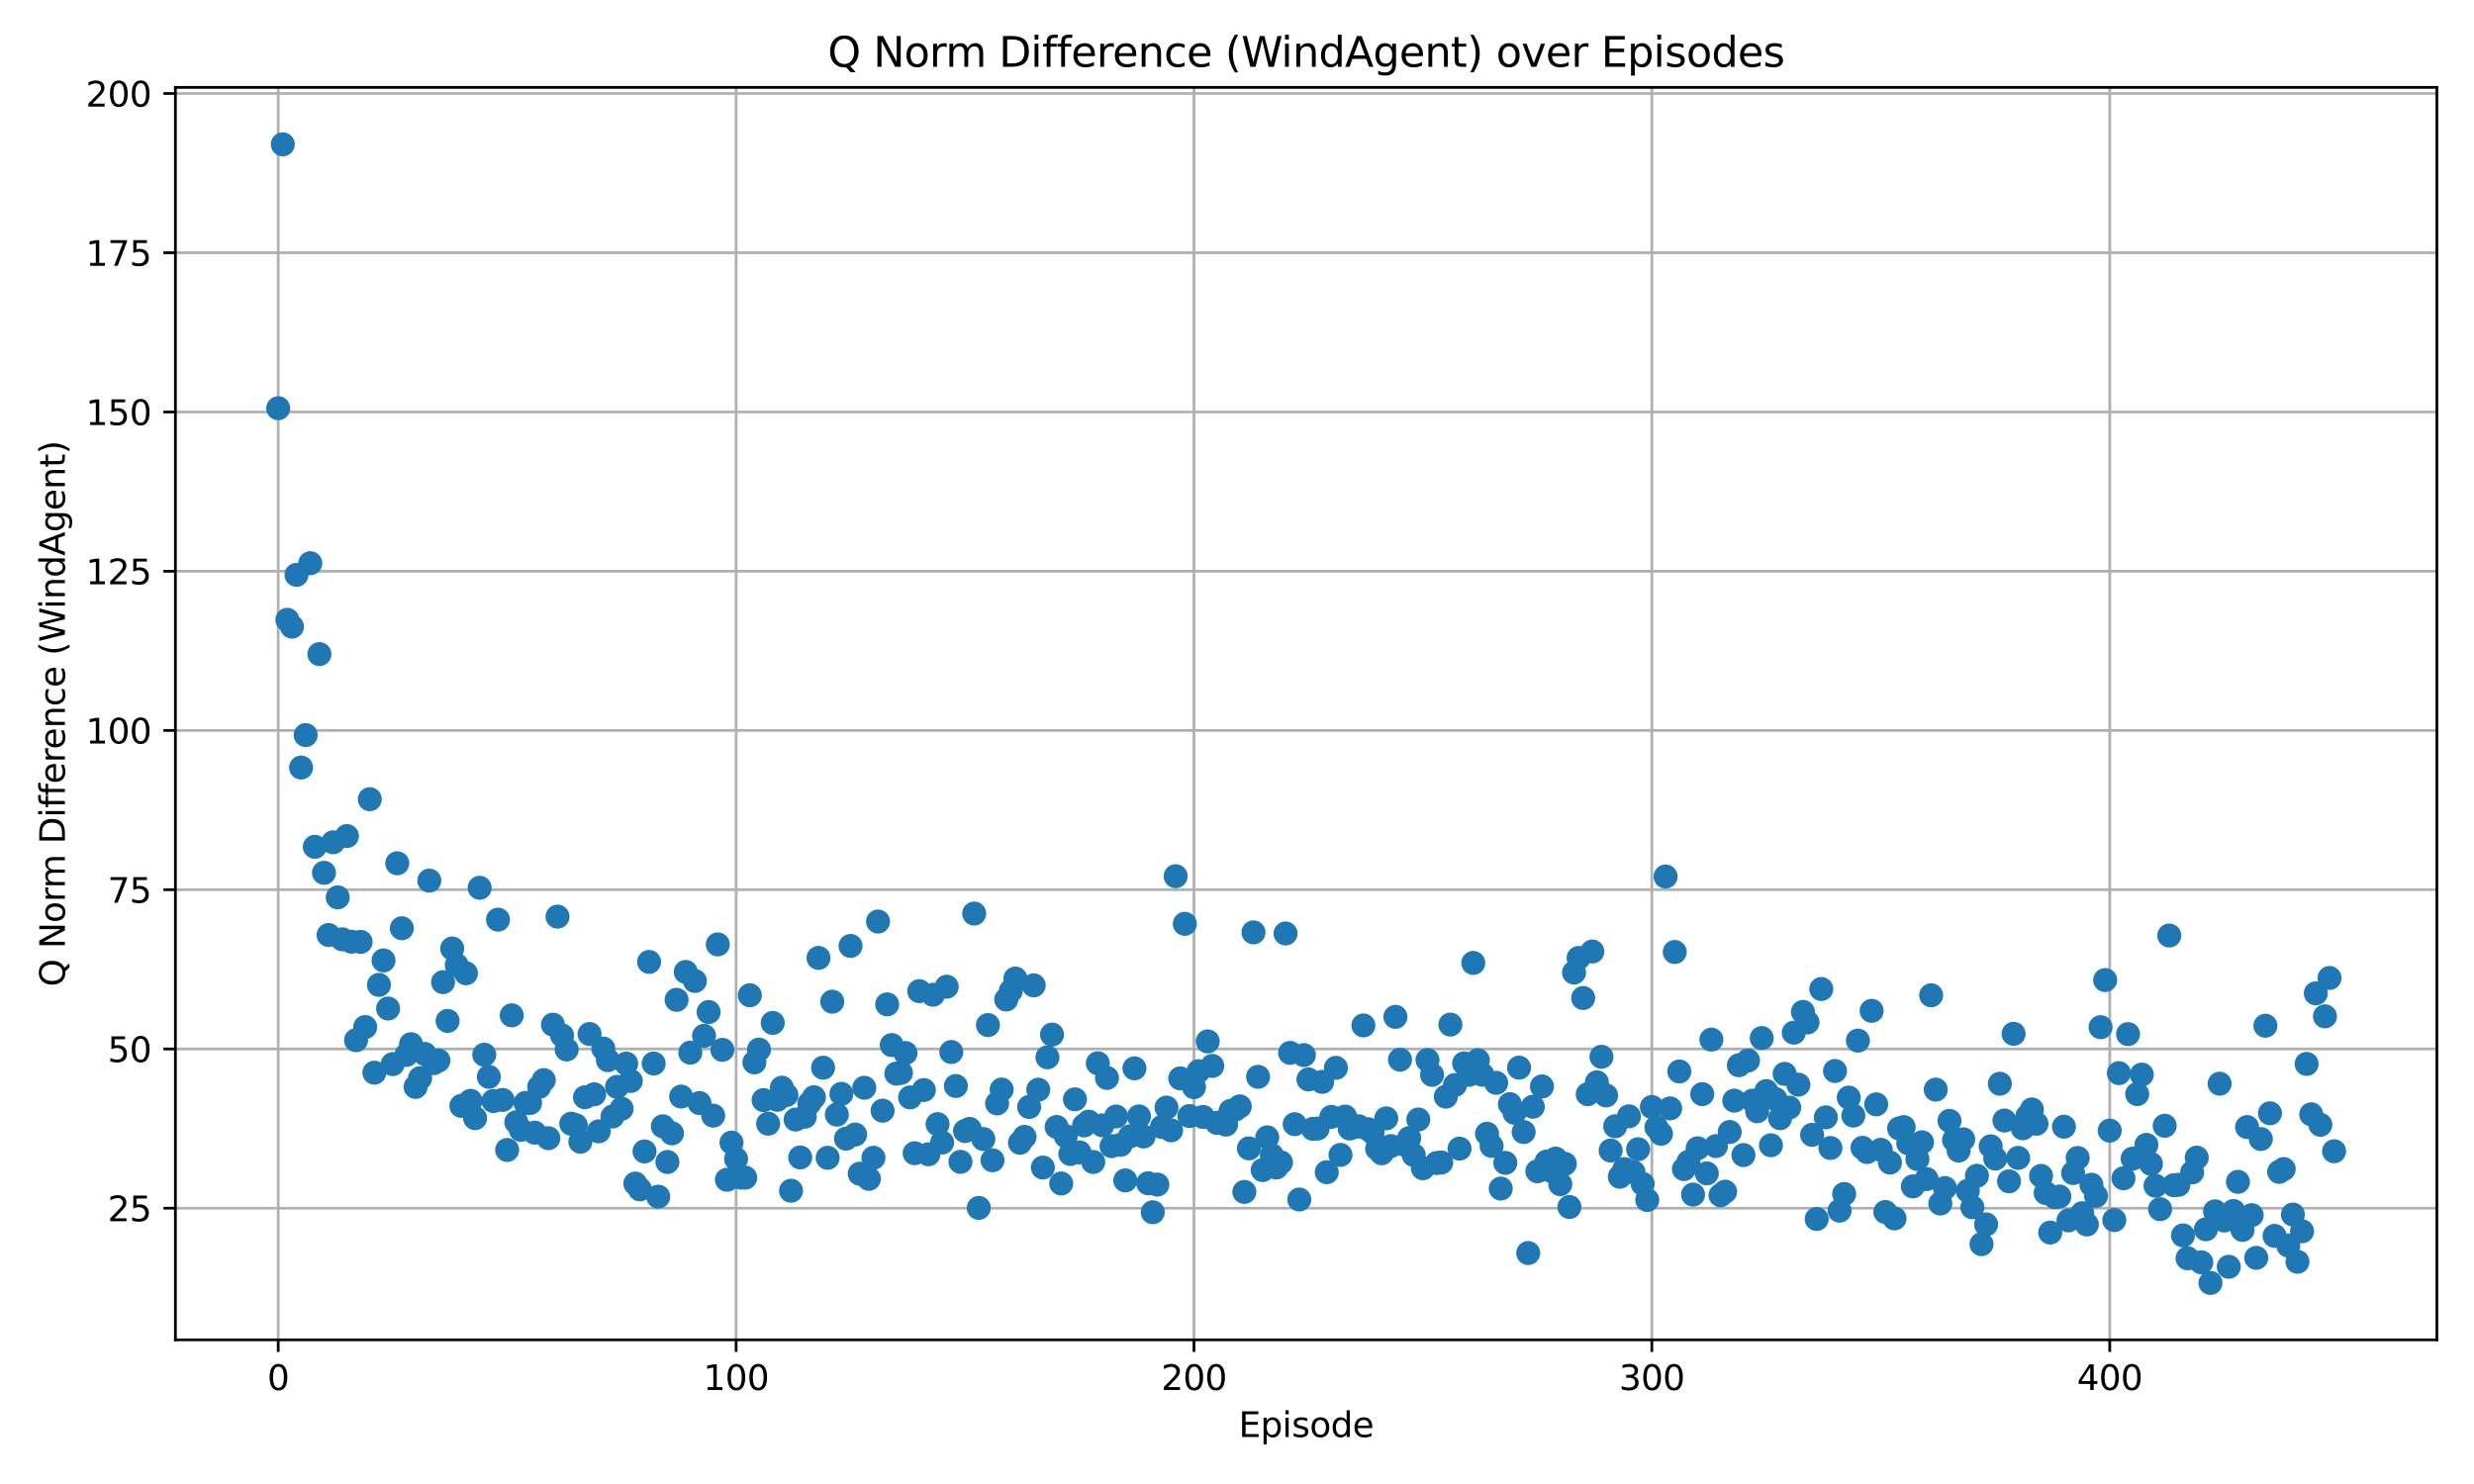 <?xml version="1.0" encoding="utf-8" standalone="no"?>
<!DOCTYPE svg PUBLIC "-//W3C//DTD SVG 1.1//EN"
  "http://www.w3.org/Graphics/SVG/1.1/DTD/svg11.dtd">
<svg xmlns:xlink="http://www.w3.org/1999/xlink" width="720pt" height="432pt" viewBox="0 0 720 432" xmlns="http://www.w3.org/2000/svg" version="1.1">
 <defs>
  <style type="text/css">*{stroke-linejoin: round; stroke-linecap: butt}</style>
 </defs>
 <g id="figure_1">
  <g id="patch_1">
   <path d="M 0 432 
L 720 432 
L 720 0 
L 0 0 
z
" style="fill: #ffffff"/>
  </g>
  <g id="axes_1">
   <g id="patch_2">
    <path d="M 51.05 390.04 
L 709.2 390.04 
L 709.2 25.44 
L 51.05 25.44 
z
" style="fill: #ffffff"/>
   </g>
   <g id="matplotlib.axis_1">
    <g id="xtick_1">
     <g id="line2d_1">
      <path d="M 80.966 390.04 
L 80.966 25.44 
" clip-path="url(#p5e5f55f920)" style="fill: none; stroke: #b0b0b0; stroke-width: 0.8; stroke-linecap: square"/>
     </g>
     <g id="line2d_2">
      <defs>
       <path id="m6fd43e679c" d="M 0 0 
L 0 3.5 
" style="stroke: #000000; stroke-width: 0.8"/>
      </defs>
      <g>
       <use xlink:href="#m6fd43e679c" x="80.966" y="390.04" style="stroke: #000000; stroke-width: 0.8"/>
      </g>
     </g>
     <g id="text_1">
      <!-- 0 -->
      <g transform="translate(77.785 404.638) scale(0.1 -0.1)">
       <defs>
        <path id="DejaVuSans-30" d="M 2034 4250 
Q 1547 4250 1301 3770 
Q 1056 3291 1056 2328 
Q 1056 1369 1301 889 
Q 1547 409 2034 409 
Q 2525 409 2770 889 
Q 3016 1369 3016 2328 
Q 3016 3291 2770 3770 
Q 2525 4250 2034 4250 
z
M 2034 4750 
Q 2819 4750 3233 4129 
Q 3647 3509 3647 2328 
Q 3647 1150 3233 529 
Q 2819 -91 2034 -91 
Q 1250 -91 836 529 
Q 422 1150 422 2328 
Q 422 3509 836 4129 
Q 1250 4750 2034 4750 
z
" transform="scale(0.016)"/>
       </defs>
       <use xlink:href="#DejaVuSans-30"/>
      </g>
     </g>
    </g>
    <g id="xtick_2">
     <g id="line2d_3">
      <path d="M 214.222 390.04 
L 214.222 25.44 
" clip-path="url(#p5e5f55f920)" style="fill: none; stroke: #b0b0b0; stroke-width: 0.8; stroke-linecap: square"/>
     </g>
     <g id="line2d_4">
      <g>
       <use xlink:href="#m6fd43e679c" x="214.222" y="390.04" style="stroke: #000000; stroke-width: 0.8"/>
      </g>
     </g>
     <g id="text_2">
      <!-- 100 -->
      <g transform="translate(204.678 404.638) scale(0.1 -0.1)">
       <defs>
        <path id="DejaVuSans-31" d="M 794 531 
L 1825 531 
L 1825 4091 
L 703 3866 
L 703 4441 
L 1819 4666 
L 2450 4666 
L 2450 531 
L 3481 531 
L 3481 0 
L 794 0 
L 794 531 
z
" transform="scale(0.016)"/>
       </defs>
       <use xlink:href="#DejaVuSans-31"/>
       <use xlink:href="#DejaVuSans-30" x="63.623"/>
       <use xlink:href="#DejaVuSans-30" x="127.246"/>
      </g>
     </g>
    </g>
    <g id="xtick_3">
     <g id="line2d_5">
      <path d="M 347.477 390.04 
L 347.477 25.44 
" clip-path="url(#p5e5f55f920)" style="fill: none; stroke: #b0b0b0; stroke-width: 0.8; stroke-linecap: square"/>
     </g>
     <g id="line2d_6">
      <g>
       <use xlink:href="#m6fd43e679c" x="347.477" y="390.04" style="stroke: #000000; stroke-width: 0.8"/>
      </g>
     </g>
     <g id="text_3">
      <!-- 200 -->
      <g transform="translate(337.934 404.638) scale(0.1 -0.1)">
       <defs>
        <path id="DejaVuSans-32" d="M 1228 531 
L 3431 531 
L 3431 0 
L 469 0 
L 469 531 
Q 828 903 1448 1529 
Q 2069 2156 2228 2338 
Q 2531 2678 2651 2914 
Q 2772 3150 2772 3378 
Q 2772 3750 2511 3984 
Q 2250 4219 1831 4219 
Q 1534 4219 1204 4116 
Q 875 4013 500 3803 
L 500 4441 
Q 881 4594 1212 4672 
Q 1544 4750 1819 4750 
Q 2544 4750 2975 4387 
Q 3406 4025 3406 3419 
Q 3406 3131 3298 2873 
Q 3191 2616 2906 2266 
Q 2828 2175 2409 1742 
Q 1991 1309 1228 531 
z
" transform="scale(0.016)"/>
       </defs>
       <use xlink:href="#DejaVuSans-32"/>
       <use xlink:href="#DejaVuSans-30" x="63.623"/>
       <use xlink:href="#DejaVuSans-30" x="127.246"/>
      </g>
     </g>
    </g>
    <g id="xtick_4">
     <g id="line2d_7">
      <path d="M 480.733 390.04 
L 480.733 25.44 
" clip-path="url(#p5e5f55f920)" style="fill: none; stroke: #b0b0b0; stroke-width: 0.8; stroke-linecap: square"/>
     </g>
     <g id="line2d_8">
      <g>
       <use xlink:href="#m6fd43e679c" x="480.733" y="390.04" style="stroke: #000000; stroke-width: 0.8"/>
      </g>
     </g>
     <g id="text_4">
      <!-- 300 -->
      <g transform="translate(471.189 404.638) scale(0.1 -0.1)">
       <defs>
        <path id="DejaVuSans-33" d="M 2597 2516 
Q 3050 2419 3304 2112 
Q 3559 1806 3559 1356 
Q 3559 666 3084 287 
Q 2609 -91 1734 -91 
Q 1441 -91 1130 -33 
Q 819 25 488 141 
L 488 750 
Q 750 597 1062 519 
Q 1375 441 1716 441 
Q 2309 441 2620 675 
Q 2931 909 2931 1356 
Q 2931 1769 2642 2001 
Q 2353 2234 1838 2234 
L 1294 2234 
L 1294 2753 
L 1863 2753 
Q 2328 2753 2575 2939 
Q 2822 3125 2822 3475 
Q 2822 3834 2567 4026 
Q 2313 4219 1838 4219 
Q 1578 4219 1281 4162 
Q 984 4106 628 3988 
L 628 4550 
Q 988 4650 1302 4700 
Q 1616 4750 1894 4750 
Q 2613 4750 3031 4423 
Q 3450 4097 3450 3541 
Q 3450 3153 3228 2886 
Q 3006 2619 2597 2516 
z
" transform="scale(0.016)"/>
       </defs>
       <use xlink:href="#DejaVuSans-33"/>
       <use xlink:href="#DejaVuSans-30" x="63.623"/>
       <use xlink:href="#DejaVuSans-30" x="127.246"/>
      </g>
     </g>
    </g>
    <g id="xtick_5">
     <g id="line2d_9">
      <path d="M 613.989 390.04 
L 613.989 25.44 
" clip-path="url(#p5e5f55f920)" style="fill: none; stroke: #b0b0b0; stroke-width: 0.8; stroke-linecap: square"/>
     </g>
     <g id="line2d_10">
      <g>
       <use xlink:href="#m6fd43e679c" x="613.989" y="390.04" style="stroke: #000000; stroke-width: 0.8"/>
      </g>
     </g>
     <g id="text_5">
      <!-- 400 -->
      <g transform="translate(604.445 404.638) scale(0.1 -0.1)">
       <defs>
        <path id="DejaVuSans-34" d="M 2419 4116 
L 825 1625 
L 2419 1625 
L 2419 4116 
z
M 2253 4666 
L 3047 4666 
L 3047 1625 
L 3713 1625 
L 3713 1100 
L 3047 1100 
L 3047 0 
L 2419 0 
L 2419 1100 
L 313 1100 
L 313 1709 
L 2253 4666 
z
" transform="scale(0.016)"/>
       </defs>
       <use xlink:href="#DejaVuSans-34"/>
       <use xlink:href="#DejaVuSans-30" x="63.623"/>
       <use xlink:href="#DejaVuSans-30" x="127.246"/>
      </g>
     </g>
    </g>
    <g id="text_6">
     <!-- Episode -->
     <g transform="translate(360.488 418.317) scale(0.1 -0.1)">
      <defs>
       <path id="DejaVuSans-45" d="M 628 4666 
L 3578 4666 
L 3578 4134 
L 1259 4134 
L 1259 2753 
L 3481 2753 
L 3481 2222 
L 1259 2222 
L 1259 531 
L 3634 531 
L 3634 0 
L 628 0 
L 628 4666 
z
" transform="scale(0.016)"/>
       <path id="DejaVuSans-70" d="M 1159 525 
L 1159 -1331 
L 581 -1331 
L 581 3500 
L 1159 3500 
L 1159 2969 
Q 1341 3281 1617 3432 
Q 1894 3584 2278 3584 
Q 2916 3584 3314 3078 
Q 3713 2572 3713 1747 
Q 3713 922 3314 415 
Q 2916 -91 2278 -91 
Q 1894 -91 1617 61 
Q 1341 213 1159 525 
z
M 3116 1747 
Q 3116 2381 2855 2742 
Q 2594 3103 2138 3103 
Q 1681 3103 1420 2742 
Q 1159 2381 1159 1747 
Q 1159 1113 1420 752 
Q 1681 391 2138 391 
Q 2594 391 2855 752 
Q 3116 1113 3116 1747 
z
" transform="scale(0.016)"/>
       <path id="DejaVuSans-69" d="M 603 3500 
L 1178 3500 
L 1178 0 
L 603 0 
L 603 3500 
z
M 603 4863 
L 1178 4863 
L 1178 4134 
L 603 4134 
L 603 4863 
z
" transform="scale(0.016)"/>
       <path id="DejaVuSans-73" d="M 2834 3397 
L 2834 2853 
Q 2591 2978 2328 3040 
Q 2066 3103 1784 3103 
Q 1356 3103 1142 2972 
Q 928 2841 928 2578 
Q 928 2378 1081 2264 
Q 1234 2150 1697 2047 
L 1894 2003 
Q 2506 1872 2764 1633 
Q 3022 1394 3022 966 
Q 3022 478 2636 193 
Q 2250 -91 1575 -91 
Q 1294 -91 989 -36 
Q 684 19 347 128 
L 347 722 
Q 666 556 975 473 
Q 1284 391 1588 391 
Q 1994 391 2212 530 
Q 2431 669 2431 922 
Q 2431 1156 2273 1281 
Q 2116 1406 1581 1522 
L 1381 1569 
Q 847 1681 609 1914 
Q 372 2147 372 2553 
Q 372 3047 722 3315 
Q 1072 3584 1716 3584 
Q 2034 3584 2315 3537 
Q 2597 3491 2834 3397 
z
" transform="scale(0.016)"/>
       <path id="DejaVuSans-6f" d="M 1959 3097 
Q 1497 3097 1228 2736 
Q 959 2375 959 1747 
Q 959 1119 1226 758 
Q 1494 397 1959 397 
Q 2419 397 2687 759 
Q 2956 1122 2956 1747 
Q 2956 2369 2687 2733 
Q 2419 3097 1959 3097 
z
M 1959 3584 
Q 2709 3584 3137 3096 
Q 3566 2609 3566 1747 
Q 3566 888 3137 398 
Q 2709 -91 1959 -91 
Q 1206 -91 779 398 
Q 353 888 353 1747 
Q 353 2609 779 3096 
Q 1206 3584 1959 3584 
z
" transform="scale(0.016)"/>
       <path id="DejaVuSans-64" d="M 2906 2969 
L 2906 4863 
L 3481 4863 
L 3481 0 
L 2906 0 
L 2906 525 
Q 2725 213 2448 61 
Q 2172 -91 1784 -91 
Q 1150 -91 751 415 
Q 353 922 353 1747 
Q 353 2572 751 3078 
Q 1150 3584 1784 3584 
Q 2172 3584 2448 3432 
Q 2725 3281 2906 2969 
z
M 947 1747 
Q 947 1113 1208 752 
Q 1469 391 1925 391 
Q 2381 391 2643 752 
Q 2906 1113 2906 1747 
Q 2906 2381 2643 2742 
Q 2381 3103 1925 3103 
Q 1469 3103 1208 2742 
Q 947 2381 947 1747 
z
" transform="scale(0.016)"/>
       <path id="DejaVuSans-65" d="M 3597 1894 
L 3597 1613 
L 953 1613 
Q 991 1019 1311 708 
Q 1631 397 2203 397 
Q 2534 397 2845 478 
Q 3156 559 3463 722 
L 3463 178 
Q 3153 47 2828 -22 
Q 2503 -91 2169 -91 
Q 1331 -91 842 396 
Q 353 884 353 1716 
Q 353 2575 817 3079 
Q 1281 3584 2069 3584 
Q 2775 3584 3186 3129 
Q 3597 2675 3597 1894 
z
M 3022 2063 
Q 3016 2534 2758 2815 
Q 2500 3097 2075 3097 
Q 1594 3097 1305 2825 
Q 1016 2553 972 2059 
L 3022 2063 
z
" transform="scale(0.016)"/>
      </defs>
      <use xlink:href="#DejaVuSans-45"/>
      <use xlink:href="#DejaVuSans-70" x="63.184"/>
      <use xlink:href="#DejaVuSans-69" x="126.66"/>
      <use xlink:href="#DejaVuSans-73" x="154.443"/>
      <use xlink:href="#DejaVuSans-6f" x="206.543"/>
      <use xlink:href="#DejaVuSans-64" x="267.725"/>
      <use xlink:href="#DejaVuSans-65" x="331.201"/>
     </g>
    </g>
   </g>
   <g id="matplotlib.axis_2">
    <g id="ytick_1">
     <g id="line2d_11">
      <path d="M 51.05 351.713 
L 709.2 351.713 
" clip-path="url(#p5e5f55f920)" style="fill: none; stroke: #b0b0b0; stroke-width: 0.8; stroke-linecap: square"/>
     </g>
     <g id="line2d_12">
      <defs>
       <path id="mb9c8837607" d="M 0 0 
L -3.5 0 
" style="stroke: #000000; stroke-width: 0.8"/>
      </defs>
      <g>
       <use xlink:href="#mb9c8837607" x="51.05" y="351.713" style="stroke: #000000; stroke-width: 0.8"/>
      </g>
     </g>
     <g id="text_7">
      <!-- 25 -->
      <g transform="translate(31.325 355.512) scale(0.1 -0.1)">
       <defs>
        <path id="DejaVuSans-35" d="M 691 4666 
L 3169 4666 
L 3169 4134 
L 1269 4134 
L 1269 2991 
Q 1406 3038 1543 3061 
Q 1681 3084 1819 3084 
Q 2600 3084 3056 2656 
Q 3513 2228 3513 1497 
Q 3513 744 3044 326 
Q 2575 -91 1722 -91 
Q 1428 -91 1123 -41 
Q 819 9 494 109 
L 494 744 
Q 775 591 1075 516 
Q 1375 441 1709 441 
Q 2250 441 2565 725 
Q 2881 1009 2881 1497 
Q 2881 1984 2565 2268 
Q 2250 2553 1709 2553 
Q 1456 2553 1204 2497 
Q 953 2441 691 2322 
L 691 4666 
z
" transform="scale(0.016)"/>
       </defs>
       <use xlink:href="#DejaVuSans-32"/>
       <use xlink:href="#DejaVuSans-35" x="63.623"/>
      </g>
     </g>
    </g>
    <g id="ytick_2">
     <g id="line2d_13">
      <path d="M 51.05 305.357 
L 709.2 305.357 
" clip-path="url(#p5e5f55f920)" style="fill: none; stroke: #b0b0b0; stroke-width: 0.8; stroke-linecap: square"/>
     </g>
     <g id="line2d_14">
      <g>
       <use xlink:href="#mb9c8837607" x="51.05" y="305.357" style="stroke: #000000; stroke-width: 0.8"/>
      </g>
     </g>
     <g id="text_8">
      <!-- 50 -->
      <g transform="translate(31.325 309.156) scale(0.1 -0.1)">
       <use xlink:href="#DejaVuSans-35"/>
       <use xlink:href="#DejaVuSans-30" x="63.623"/>
      </g>
     </g>
    </g>
    <g id="ytick_3">
     <g id="line2d_15">
      <path d="M 51.05 259 
L 709.2 259 
" clip-path="url(#p5e5f55f920)" style="fill: none; stroke: #b0b0b0; stroke-width: 0.8; stroke-linecap: square"/>
     </g>
     <g id="line2d_16">
      <g>
       <use xlink:href="#mb9c8837607" x="51.05" y="259" style="stroke: #000000; stroke-width: 0.8"/>
      </g>
     </g>
     <g id="text_9">
      <!-- 75 -->
      <g transform="translate(31.325 262.799) scale(0.1 -0.1)">
       <defs>
        <path id="DejaVuSans-37" d="M 525 4666 
L 3525 4666 
L 3525 4397 
L 1831 0 
L 1172 0 
L 2766 4134 
L 525 4134 
L 525 4666 
z
" transform="scale(0.016)"/>
       </defs>
       <use xlink:href="#DejaVuSans-37"/>
       <use xlink:href="#DejaVuSans-35" x="63.623"/>
      </g>
     </g>
    </g>
    <g id="ytick_4">
     <g id="line2d_17">
      <path d="M 51.05 212.644 
L 709.2 212.644 
" clip-path="url(#p5e5f55f920)" style="fill: none; stroke: #b0b0b0; stroke-width: 0.8; stroke-linecap: square"/>
     </g>
     <g id="line2d_18">
      <g>
       <use xlink:href="#mb9c8837607" x="51.05" y="212.644" style="stroke: #000000; stroke-width: 0.8"/>
      </g>
     </g>
     <g id="text_10">
      <!-- 100 -->
      <g transform="translate(24.962 216.443) scale(0.1 -0.1)">
       <use xlink:href="#DejaVuSans-31"/>
       <use xlink:href="#DejaVuSans-30" x="63.623"/>
       <use xlink:href="#DejaVuSans-30" x="127.246"/>
      </g>
     </g>
    </g>
    <g id="ytick_5">
     <g id="line2d_19">
      <path d="M 51.05 166.288 
L 709.2 166.288 
" clip-path="url(#p5e5f55f920)" style="fill: none; stroke: #b0b0b0; stroke-width: 0.8; stroke-linecap: square"/>
     </g>
     <g id="line2d_20">
      <g>
       <use xlink:href="#mb9c8837607" x="51.05" y="166.288" style="stroke: #000000; stroke-width: 0.8"/>
      </g>
     </g>
     <g id="text_11">
      <!-- 125 -->
      <g transform="translate(24.962 170.087) scale(0.1 -0.1)">
       <use xlink:href="#DejaVuSans-31"/>
       <use xlink:href="#DejaVuSans-32" x="63.623"/>
       <use xlink:href="#DejaVuSans-35" x="127.246"/>
      </g>
     </g>
    </g>
    <g id="ytick_6">
     <g id="line2d_21">
      <path d="M 51.05 119.931 
L 709.2 119.931 
" clip-path="url(#p5e5f55f920)" style="fill: none; stroke: #b0b0b0; stroke-width: 0.8; stroke-linecap: square"/>
     </g>
     <g id="line2d_22">
      <g>
       <use xlink:href="#mb9c8837607" x="51.05" y="119.931" style="stroke: #000000; stroke-width: 0.8"/>
      </g>
     </g>
     <g id="text_12">
      <!-- 150 -->
      <g transform="translate(24.962 123.73) scale(0.1 -0.1)">
       <use xlink:href="#DejaVuSans-31"/>
       <use xlink:href="#DejaVuSans-35" x="63.623"/>
       <use xlink:href="#DejaVuSans-30" x="127.246"/>
      </g>
     </g>
    </g>
    <g id="ytick_7">
     <g id="line2d_23">
      <path d="M 51.05 73.575 
L 709.2 73.575 
" clip-path="url(#p5e5f55f920)" style="fill: none; stroke: #b0b0b0; stroke-width: 0.8; stroke-linecap: square"/>
     </g>
     <g id="line2d_24">
      <g>
       <use xlink:href="#mb9c8837607" x="51.05" y="73.575" style="stroke: #000000; stroke-width: 0.8"/>
      </g>
     </g>
     <g id="text_13">
      <!-- 175 -->
      <g transform="translate(24.962 77.374) scale(0.1 -0.1)">
       <use xlink:href="#DejaVuSans-31"/>
       <use xlink:href="#DejaVuSans-37" x="63.623"/>
       <use xlink:href="#DejaVuSans-35" x="127.246"/>
      </g>
     </g>
    </g>
    <g id="ytick_8">
     <g id="line2d_25">
      <path d="M 51.05 27.218 
L 709.2 27.218 
" clip-path="url(#p5e5f55f920)" style="fill: none; stroke: #b0b0b0; stroke-width: 0.8; stroke-linecap: square"/>
     </g>
     <g id="line2d_26">
      <g>
       <use xlink:href="#mb9c8837607" x="51.05" y="27.218" style="stroke: #000000; stroke-width: 0.8"/>
      </g>
     </g>
     <g id="text_14">
      <!-- 200 -->
      <g transform="translate(24.962 31.018) scale(0.1 -0.1)">
       <use xlink:href="#DejaVuSans-32"/>
       <use xlink:href="#DejaVuSans-30" x="63.623"/>
       <use xlink:href="#DejaVuSans-30" x="127.246"/>
      </g>
     </g>
    </g>
    <g id="text_15">
     <!-- Q Norm Difference (WindAgent) -->
     <g transform="translate(18.883 287.196) rotate(-90) scale(0.1 -0.1)">
      <defs>
       <path id="DejaVuSans-51" d="M 2522 4238 
Q 1834 4238 1429 3725 
Q 1025 3213 1025 2328 
Q 1025 1447 1429 934 
Q 1834 422 2522 422 
Q 3209 422 3611 934 
Q 4013 1447 4013 2328 
Q 4013 3213 3611 3725 
Q 3209 4238 2522 4238 
z
M 3406 84 
L 4238 -825 
L 3475 -825 
L 2784 -78 
Q 2681 -84 2626 -87 
Q 2572 -91 2522 -91 
Q 1538 -91 948 567 
Q 359 1225 359 2328 
Q 359 3434 948 4092 
Q 1538 4750 2522 4750 
Q 3503 4750 4090 4092 
Q 4678 3434 4678 2328 
Q 4678 1516 4351 937 
Q 4025 359 3406 84 
z
" transform="scale(0.016)"/>
       <path id="DejaVuSans-20" transform="scale(0.016)"/>
       <path id="DejaVuSans-4e" d="M 628 4666 
L 1478 4666 
L 3547 763 
L 3547 4666 
L 4159 4666 
L 4159 0 
L 3309 0 
L 1241 3903 
L 1241 0 
L 628 0 
L 628 4666 
z
" transform="scale(0.016)"/>
       <path id="DejaVuSans-72" d="M 2631 2963 
Q 2534 3019 2420 3045 
Q 2306 3072 2169 3072 
Q 1681 3072 1420 2755 
Q 1159 2438 1159 1844 
L 1159 0 
L 581 0 
L 581 3500 
L 1159 3500 
L 1159 2956 
Q 1341 3275 1631 3429 
Q 1922 3584 2338 3584 
Q 2397 3584 2469 3576 
Q 2541 3569 2628 3553 
L 2631 2963 
z
" transform="scale(0.016)"/>
       <path id="DejaVuSans-6d" d="M 3328 2828 
Q 3544 3216 3844 3400 
Q 4144 3584 4550 3584 
Q 5097 3584 5394 3201 
Q 5691 2819 5691 2113 
L 5691 0 
L 5113 0 
L 5113 2094 
Q 5113 2597 4934 2840 
Q 4756 3084 4391 3084 
Q 3944 3084 3684 2787 
Q 3425 2491 3425 1978 
L 3425 0 
L 2847 0 
L 2847 2094 
Q 2847 2600 2669 2842 
Q 2491 3084 2119 3084 
Q 1678 3084 1418 2786 
Q 1159 2488 1159 1978 
L 1159 0 
L 581 0 
L 581 3500 
L 1159 3500 
L 1159 2956 
Q 1356 3278 1631 3431 
Q 1906 3584 2284 3584 
Q 2666 3584 2933 3390 
Q 3200 3197 3328 2828 
z
" transform="scale(0.016)"/>
       <path id="DejaVuSans-44" d="M 1259 4147 
L 1259 519 
L 2022 519 
Q 2988 519 3436 956 
Q 3884 1394 3884 2338 
Q 3884 3275 3436 3711 
Q 2988 4147 2022 4147 
L 1259 4147 
z
M 628 4666 
L 1925 4666 
Q 3281 4666 3915 4102 
Q 4550 3538 4550 2338 
Q 4550 1131 3912 565 
Q 3275 0 1925 0 
L 628 0 
L 628 4666 
z
" transform="scale(0.016)"/>
       <path id="DejaVuSans-66" d="M 2375 4863 
L 2375 4384 
L 1825 4384 
Q 1516 4384 1395 4259 
Q 1275 4134 1275 3809 
L 1275 3500 
L 2222 3500 
L 2222 3053 
L 1275 3053 
L 1275 0 
L 697 0 
L 697 3053 
L 147 3053 
L 147 3500 
L 697 3500 
L 697 3744 
Q 697 4328 969 4595 
Q 1241 4863 1831 4863 
L 2375 4863 
z
" transform="scale(0.016)"/>
       <path id="DejaVuSans-6e" d="M 3513 2113 
L 3513 0 
L 2938 0 
L 2938 2094 
Q 2938 2591 2744 2837 
Q 2550 3084 2163 3084 
Q 1697 3084 1428 2787 
Q 1159 2491 1159 1978 
L 1159 0 
L 581 0 
L 581 3500 
L 1159 3500 
L 1159 2956 
Q 1366 3272 1645 3428 
Q 1925 3584 2291 3584 
Q 2894 3584 3203 3211 
Q 3513 2838 3513 2113 
z
" transform="scale(0.016)"/>
       <path id="DejaVuSans-63" d="M 3122 3366 
L 3122 2828 
Q 2878 2963 2633 3030 
Q 2388 3097 2138 3097 
Q 1578 3097 1268 2742 
Q 959 2388 959 1747 
Q 959 1106 1268 751 
Q 1578 397 2138 397 
Q 2388 397 2633 464 
Q 2878 531 3122 666 
L 3122 134 
Q 2881 22 2623 -34 
Q 2366 -91 2075 -91 
Q 1284 -91 818 406 
Q 353 903 353 1747 
Q 353 2603 823 3093 
Q 1294 3584 2113 3584 
Q 2378 3584 2631 3529 
Q 2884 3475 3122 3366 
z
" transform="scale(0.016)"/>
       <path id="DejaVuSans-28" d="M 1984 4856 
Q 1566 4138 1362 3434 
Q 1159 2731 1159 2009 
Q 1159 1288 1364 580 
Q 1569 -128 1984 -844 
L 1484 -844 
Q 1016 -109 783 600 
Q 550 1309 550 2009 
Q 550 2706 781 3412 
Q 1013 4119 1484 4856 
L 1984 4856 
z
" transform="scale(0.016)"/>
       <path id="DejaVuSans-57" d="M 213 4666 
L 850 4666 
L 1831 722 
L 2809 4666 
L 3519 4666 
L 4500 722 
L 5478 4666 
L 6119 4666 
L 4947 0 
L 4153 0 
L 3169 4050 
L 2175 0 
L 1381 0 
L 213 4666 
z
" transform="scale(0.016)"/>
       <path id="DejaVuSans-41" d="M 2188 4044 
L 1331 1722 
L 3047 1722 
L 2188 4044 
z
M 1831 4666 
L 2547 4666 
L 4325 0 
L 3669 0 
L 3244 1197 
L 1141 1197 
L 716 0 
L 50 0 
L 1831 4666 
z
" transform="scale(0.016)"/>
       <path id="DejaVuSans-67" d="M 2906 1791 
Q 2906 2416 2648 2759 
Q 2391 3103 1925 3103 
Q 1463 3103 1205 2759 
Q 947 2416 947 1791 
Q 947 1169 1205 825 
Q 1463 481 1925 481 
Q 2391 481 2648 825 
Q 2906 1169 2906 1791 
z
M 3481 434 
Q 3481 -459 3084 -895 
Q 2688 -1331 1869 -1331 
Q 1566 -1331 1297 -1286 
Q 1028 -1241 775 -1147 
L 775 -588 
Q 1028 -725 1275 -790 
Q 1522 -856 1778 -856 
Q 2344 -856 2625 -561 
Q 2906 -266 2906 331 
L 2906 616 
Q 2728 306 2450 153 
Q 2172 0 1784 0 
Q 1141 0 747 490 
Q 353 981 353 1791 
Q 353 2603 747 3093 
Q 1141 3584 1784 3584 
Q 2172 3584 2450 3431 
Q 2728 3278 2906 2969 
L 2906 3500 
L 3481 3500 
L 3481 434 
z
" transform="scale(0.016)"/>
       <path id="DejaVuSans-74" d="M 1172 4494 
L 1172 3500 
L 2356 3500 
L 2356 3053 
L 1172 3053 
L 1172 1153 
Q 1172 725 1289 603 
Q 1406 481 1766 481 
L 2356 481 
L 2356 0 
L 1766 0 
Q 1100 0 847 248 
Q 594 497 594 1153 
L 594 3053 
L 172 3053 
L 172 3500 
L 594 3500 
L 594 4494 
L 1172 4494 
z
" transform="scale(0.016)"/>
       <path id="DejaVuSans-29" d="M 513 4856 
L 1013 4856 
Q 1481 4119 1714 3412 
Q 1947 2706 1947 2009 
Q 1947 1309 1714 600 
Q 1481 -109 1013 -844 
L 513 -844 
Q 928 -128 1133 580 
Q 1338 1288 1338 2009 
Q 1338 2731 1133 3434 
Q 928 4138 513 4856 
z
" transform="scale(0.016)"/>
      </defs>
      <use xlink:href="#DejaVuSans-51"/>
      <use xlink:href="#DejaVuSans-20" x="78.711"/>
      <use xlink:href="#DejaVuSans-4e" x="110.498"/>
      <use xlink:href="#DejaVuSans-6f" x="185.303"/>
      <use xlink:href="#DejaVuSans-72" x="246.484"/>
      <use xlink:href="#DejaVuSans-6d" x="285.848"/>
      <use xlink:href="#DejaVuSans-20" x="383.26"/>
      <use xlink:href="#DejaVuSans-44" x="415.047"/>
      <use xlink:href="#DejaVuSans-69" x="492.049"/>
      <use xlink:href="#DejaVuSans-66" x="519.832"/>
      <use xlink:href="#DejaVuSans-66" x="555.037"/>
      <use xlink:href="#DejaVuSans-65" x="590.242"/>
      <use xlink:href="#DejaVuSans-72" x="651.766"/>
      <use xlink:href="#DejaVuSans-65" x="690.629"/>
      <use xlink:href="#DejaVuSans-6e" x="752.152"/>
      <use xlink:href="#DejaVuSans-63" x="815.531"/>
      <use xlink:href="#DejaVuSans-65" x="870.512"/>
      <use xlink:href="#DejaVuSans-20" x="932.035"/>
      <use xlink:href="#DejaVuSans-28" x="963.822"/>
      <use xlink:href="#DejaVuSans-57" x="1002.836"/>
      <use xlink:href="#DejaVuSans-69" x="1099.463"/>
      <use xlink:href="#DejaVuSans-6e" x="1127.246"/>
      <use xlink:href="#DejaVuSans-64" x="1190.625"/>
      <use xlink:href="#DejaVuSans-41" x="1254.102"/>
      <use xlink:href="#DejaVuSans-67" x="1322.51"/>
      <use xlink:href="#DejaVuSans-65" x="1385.986"/>
      <use xlink:href="#DejaVuSans-6e" x="1447.51"/>
      <use xlink:href="#DejaVuSans-74" x="1510.889"/>
      <use xlink:href="#DejaVuSans-29" x="1550.098"/>
     </g>
    </g>
   </g>
   <g id="line2d_27">
    <path d="M 679.284 335.131 
" clip-path="url(#p5e5f55f920)" style="fill: none; stroke: #1f77b4; stroke-width: 1.5; stroke-linecap: square"/>
    <defs>
     <path id="m78f6ee2275" d="M 0 3 
C 0.796 3 1.559 2.684 2.121 2.121 
C 2.684 1.559 3 0.796 3 0 
C 3 -0.796 2.684 -1.559 2.121 -2.121 
C 1.559 -2.684 0.796 -3 0 -3 
C -0.796 -3 -1.559 -2.684 -2.121 -2.121 
C -2.684 -1.559 -3 -0.796 -3 0 
C -3 0.796 -2.684 1.559 -2.121 2.121 
C -1.559 2.684 -0.796 3 0 3 
z
" style="stroke: #1f77b4"/>
    </defs>
    <g clip-path="url(#p5e5f55f920)">
     <use xlink:href="#m78f6ee2275" x="80.966" y="118.838" style="fill: #1f77b4; stroke: #1f77b4"/>
     <use xlink:href="#m78f6ee2275" x="82.298" y="42.013" style="fill: #1f77b4; stroke: #1f77b4"/>
     <use xlink:href="#m78f6ee2275" x="83.631" y="180.437" style="fill: #1f77b4; stroke: #1f77b4"/>
     <use xlink:href="#m78f6ee2275" x="84.964" y="182.423" style="fill: #1f77b4; stroke: #1f77b4"/>
     <use xlink:href="#m78f6ee2275" x="86.296" y="167.349" style="fill: #1f77b4; stroke: #1f77b4"/>
     <use xlink:href="#m78f6ee2275" x="87.629" y="223.438" style="fill: #1f77b4; stroke: #1f77b4"/>
     <use xlink:href="#m78f6ee2275" x="88.961" y="213.984" style="fill: #1f77b4; stroke: #1f77b4"/>
     <use xlink:href="#m78f6ee2275" x="90.294" y="163.953" style="fill: #1f77b4; stroke: #1f77b4"/>
     <use xlink:href="#m78f6ee2275" x="91.626" y="246.509" style="fill: #1f77b4; stroke: #1f77b4"/>
     <use xlink:href="#m78f6ee2275" x="92.959" y="190.414" style="fill: #1f77b4; stroke: #1f77b4"/>
     <use xlink:href="#m78f6ee2275" x="94.291" y="254.077" style="fill: #1f77b4; stroke: #1f77b4"/>
     <use xlink:href="#m78f6ee2275" x="95.624" y="272.185" style="fill: #1f77b4; stroke: #1f77b4"/>
     <use xlink:href="#m78f6ee2275" x="96.957" y="245.189" style="fill: #1f77b4; stroke: #1f77b4"/>
     <use xlink:href="#m78f6ee2275" x="98.289" y="261.229" style="fill: #1f77b4; stroke: #1f77b4"/>
     <use xlink:href="#m78f6ee2275" x="99.622" y="273.448" style="fill: #1f77b4; stroke: #1f77b4"/>
     <use xlink:href="#m78f6ee2275" x="100.954" y="243.381" style="fill: #1f77b4; stroke: #1f77b4"/>
     <use xlink:href="#m78f6ee2275" x="102.287" y="274.129" style="fill: #1f77b4; stroke: #1f77b4"/>
     <use xlink:href="#m78f6ee2275" x="103.619" y="302.801" style="fill: #1f77b4; stroke: #1f77b4"/>
     <use xlink:href="#m78f6ee2275" x="104.952" y="274.186" style="fill: #1f77b4; stroke: #1f77b4"/>
     <use xlink:href="#m78f6ee2275" x="106.284" y="298.982" style="fill: #1f77b4; stroke: #1f77b4"/>
     <use xlink:href="#m78f6ee2275" x="107.617" y="232.658" style="fill: #1f77b4; stroke: #1f77b4"/>
     <use xlink:href="#m78f6ee2275" x="108.95" y="312.258" style="fill: #1f77b4; stroke: #1f77b4"/>
     <use xlink:href="#m78f6ee2275" x="110.282" y="286.706" style="fill: #1f77b4; stroke: #1f77b4"/>
     <use xlink:href="#m78f6ee2275" x="111.615" y="279.581" style="fill: #1f77b4; stroke: #1f77b4"/>
     <use xlink:href="#m78f6ee2275" x="112.947" y="293.585" style="fill: #1f77b4; stroke: #1f77b4"/>
     <use xlink:href="#m78f6ee2275" x="114.28" y="309.772" style="fill: #1f77b4; stroke: #1f77b4"/>
     <use xlink:href="#m78f6ee2275" x="115.612" y="251.304" style="fill: #1f77b4; stroke: #1f77b4"/>
     <use xlink:href="#m78f6ee2275" x="116.945" y="270.221" style="fill: #1f77b4; stroke: #1f77b4"/>
     <use xlink:href="#m78f6ee2275" x="118.278" y="307.095" style="fill: #1f77b4; stroke: #1f77b4"/>
     <use xlink:href="#m78f6ee2275" x="119.61" y="303.965" style="fill: #1f77b4; stroke: #1f77b4"/>
     <use xlink:href="#m78f6ee2275" x="120.943" y="316.408" style="fill: #1f77b4; stroke: #1f77b4"/>
     <use xlink:href="#m78f6ee2275" x="122.275" y="313.839" style="fill: #1f77b4; stroke: #1f77b4"/>
     <use xlink:href="#m78f6ee2275" x="123.608" y="306.796" style="fill: #1f77b4; stroke: #1f77b4"/>
     <use xlink:href="#m78f6ee2275" x="124.94" y="256.352" style="fill: #1f77b4; stroke: #1f77b4"/>
     <use xlink:href="#m78f6ee2275" x="126.273" y="309.465" style="fill: #1f77b4; stroke: #1f77b4"/>
     <use xlink:href="#m78f6ee2275" x="127.605" y="308.726" style="fill: #1f77b4; stroke: #1f77b4"/>
     <use xlink:href="#m78f6ee2275" x="128.938" y="285.908" style="fill: #1f77b4; stroke: #1f77b4"/>
     <use xlink:href="#m78f6ee2275" x="130.271" y="297.194" style="fill: #1f77b4; stroke: #1f77b4"/>
     <use xlink:href="#m78f6ee2275" x="131.603" y="276.116" style="fill: #1f77b4; stroke: #1f77b4"/>
     <use xlink:href="#m78f6ee2275" x="132.936" y="280.964" style="fill: #1f77b4; stroke: #1f77b4"/>
     <use xlink:href="#m78f6ee2275" x="134.268" y="321.938" style="fill: #1f77b4; stroke: #1f77b4"/>
     <use xlink:href="#m78f6ee2275" x="135.601" y="283.318" style="fill: #1f77b4; stroke: #1f77b4"/>
     <use xlink:href="#m78f6ee2275" x="136.933" y="320.458" style="fill: #1f77b4; stroke: #1f77b4"/>
     <use xlink:href="#m78f6ee2275" x="138.266" y="325.5" style="fill: #1f77b4; stroke: #1f77b4"/>
     <use xlink:href="#m78f6ee2275" x="139.598" y="258.438" style="fill: #1f77b4; stroke: #1f77b4"/>
     <use xlink:href="#m78f6ee2275" x="140.931" y="307.03" style="fill: #1f77b4; stroke: #1f77b4"/>
     <use xlink:href="#m78f6ee2275" x="142.264" y="313.473" style="fill: #1f77b4; stroke: #1f77b4"/>
     <use xlink:href="#m78f6ee2275" x="143.596" y="320.51" style="fill: #1f77b4; stroke: #1f77b4"/>
     <use xlink:href="#m78f6ee2275" x="144.929" y="267.716" style="fill: #1f77b4; stroke: #1f77b4"/>
     <use xlink:href="#m78f6ee2275" x="146.261" y="320.195" style="fill: #1f77b4; stroke: #1f77b4"/>
     <use xlink:href="#m78f6ee2275" x="147.594" y="334.756" style="fill: #1f77b4; stroke: #1f77b4"/>
     <use xlink:href="#m78f6ee2275" x="148.926" y="295.565" style="fill: #1f77b4; stroke: #1f77b4"/>
     <use xlink:href="#m78f6ee2275" x="150.259" y="326.684" style="fill: #1f77b4; stroke: #1f77b4"/>
     <use xlink:href="#m78f6ee2275" x="151.591" y="328.916" style="fill: #1f77b4; stroke: #1f77b4"/>
     <use xlink:href="#m78f6ee2275" x="152.924" y="321.069" style="fill: #1f77b4; stroke: #1f77b4"/>
     <use xlink:href="#m78f6ee2275" x="154.257" y="321.097" style="fill: #1f77b4; stroke: #1f77b4"/>
     <use xlink:href="#m78f6ee2275" x="155.589" y="329.719" style="fill: #1f77b4; stroke: #1f77b4"/>
     <use xlink:href="#m78f6ee2275" x="156.922" y="316.412" style="fill: #1f77b4; stroke: #1f77b4"/>
     <use xlink:href="#m78f6ee2275" x="158.254" y="314.423" style="fill: #1f77b4; stroke: #1f77b4"/>
     <use xlink:href="#m78f6ee2275" x="159.587" y="331.333" style="fill: #1f77b4; stroke: #1f77b4"/>
     <use xlink:href="#m78f6ee2275" x="160.919" y="298.281" style="fill: #1f77b4; stroke: #1f77b4"/>
     <use xlink:href="#m78f6ee2275" x="162.252" y="266.836" style="fill: #1f77b4; stroke: #1f77b4"/>
     <use xlink:href="#m78f6ee2275" x="163.584" y="301.417" style="fill: #1f77b4; stroke: #1f77b4"/>
     <use xlink:href="#m78f6ee2275" x="164.917" y="305.51" style="fill: #1f77b4; stroke: #1f77b4"/>
     <use xlink:href="#m78f6ee2275" x="166.25" y="327.121" style="fill: #1f77b4; stroke: #1f77b4"/>
     <use xlink:href="#m78f6ee2275" x="167.582" y="327.558" style="fill: #1f77b4; stroke: #1f77b4"/>
     <use xlink:href="#m78f6ee2275" x="168.915" y="332.362" style="fill: #1f77b4; stroke: #1f77b4"/>
     <use xlink:href="#m78f6ee2275" x="170.247" y="319.413" style="fill: #1f77b4; stroke: #1f77b4"/>
     <use xlink:href="#m78f6ee2275" x="171.58" y="301.002" style="fill: #1f77b4; stroke: #1f77b4"/>
     <use xlink:href="#m78f6ee2275" x="172.912" y="318.561" style="fill: #1f77b4; stroke: #1f77b4"/>
     <use xlink:href="#m78f6ee2275" x="174.245" y="329.335" style="fill: #1f77b4; stroke: #1f77b4"/>
     <use xlink:href="#m78f6ee2275" x="175.577" y="305.237" style="fill: #1f77b4; stroke: #1f77b4"/>
     <use xlink:href="#m78f6ee2275" x="176.91" y="308.621" style="fill: #1f77b4; stroke: #1f77b4"/>
     <use xlink:href="#m78f6ee2275" x="178.243" y="325.036" style="fill: #1f77b4; stroke: #1f77b4"/>
     <use xlink:href="#m78f6ee2275" x="179.575" y="316.398" style="fill: #1f77b4; stroke: #1f77b4"/>
     <use xlink:href="#m78f6ee2275" x="180.908" y="322.743" style="fill: #1f77b4; stroke: #1f77b4"/>
     <use xlink:href="#m78f6ee2275" x="182.24" y="309.609" style="fill: #1f77b4; stroke: #1f77b4"/>
     <use xlink:href="#m78f6ee2275" x="183.573" y="314.677" style="fill: #1f77b4; stroke: #1f77b4"/>
     <use xlink:href="#m78f6ee2275" x="184.905" y="344.547" style="fill: #1f77b4; stroke: #1f77b4"/>
     <use xlink:href="#m78f6ee2275" x="186.238" y="346.226" style="fill: #1f77b4; stroke: #1f77b4"/>
     <use xlink:href="#m78f6ee2275" x="187.57" y="335.186" style="fill: #1f77b4; stroke: #1f77b4"/>
     <use xlink:href="#m78f6ee2275" x="188.903" y="280.021" style="fill: #1f77b4; stroke: #1f77b4"/>
     <use xlink:href="#m78f6ee2275" x="190.236" y="309.6" style="fill: #1f77b4; stroke: #1f77b4"/>
     <use xlink:href="#m78f6ee2275" x="191.568" y="348.358" style="fill: #1f77b4; stroke: #1f77b4"/>
     <use xlink:href="#m78f6ee2275" x="192.901" y="327.869" style="fill: #1f77b4; stroke: #1f77b4"/>
     <use xlink:href="#m78f6ee2275" x="194.233" y="338.261" style="fill: #1f77b4; stroke: #1f77b4"/>
     <use xlink:href="#m78f6ee2275" x="195.566" y="329.922" style="fill: #1f77b4; stroke: #1f77b4"/>
     <use xlink:href="#m78f6ee2275" x="196.898" y="291.051" style="fill: #1f77b4; stroke: #1f77b4"/>
     <use xlink:href="#m78f6ee2275" x="198.231" y="319.223" style="fill: #1f77b4; stroke: #1f77b4"/>
     <use xlink:href="#m78f6ee2275" x="199.564" y="282.932" style="fill: #1f77b4; stroke: #1f77b4"/>
     <use xlink:href="#m78f6ee2275" x="200.896" y="306.444" style="fill: #1f77b4; stroke: #1f77b4"/>
     <use xlink:href="#m78f6ee2275" x="202.229" y="285.566" style="fill: #1f77b4; stroke: #1f77b4"/>
     <use xlink:href="#m78f6ee2275" x="203.561" y="321.104" style="fill: #1f77b4; stroke: #1f77b4"/>
     <use xlink:href="#m78f6ee2275" x="204.894" y="301.549" style="fill: #1f77b4; stroke: #1f77b4"/>
     <use xlink:href="#m78f6ee2275" x="206.226" y="294.615" style="fill: #1f77b4; stroke: #1f77b4"/>
     <use xlink:href="#m78f6ee2275" x="207.559" y="324.766" style="fill: #1f77b4; stroke: #1f77b4"/>
     <use xlink:href="#m78f6ee2275" x="208.891" y="274.918" style="fill: #1f77b4; stroke: #1f77b4"/>
     <use xlink:href="#m78f6ee2275" x="210.224" y="305.622" style="fill: #1f77b4; stroke: #1f77b4"/>
     <use xlink:href="#m78f6ee2275" x="211.557" y="343.442" style="fill: #1f77b4; stroke: #1f77b4"/>
     <use xlink:href="#m78f6ee2275" x="212.889" y="332.62" style="fill: #1f77b4; stroke: #1f77b4"/>
     <use xlink:href="#m78f6ee2275" x="214.222" y="337.372" style="fill: #1f77b4; stroke: #1f77b4"/>
     <use xlink:href="#m78f6ee2275" x="215.554" y="342.802" style="fill: #1f77b4; stroke: #1f77b4"/>
     <use xlink:href="#m78f6ee2275" x="216.887" y="342.817" style="fill: #1f77b4; stroke: #1f77b4"/>
     <use xlink:href="#m78f6ee2275" x="218.219" y="289.723" style="fill: #1f77b4; stroke: #1f77b4"/>
     <use xlink:href="#m78f6ee2275" x="219.552" y="309.265" style="fill: #1f77b4; stroke: #1f77b4"/>
     <use xlink:href="#m78f6ee2275" x="220.884" y="305.543" style="fill: #1f77b4; stroke: #1f77b4"/>
     <use xlink:href="#m78f6ee2275" x="222.217" y="320.25" style="fill: #1f77b4; stroke: #1f77b4"/>
     <use xlink:href="#m78f6ee2275" x="223.55" y="327.116" style="fill: #1f77b4; stroke: #1f77b4"/>
     <use xlink:href="#m78f6ee2275" x="224.882" y="297.777" style="fill: #1f77b4; stroke: #1f77b4"/>
     <use xlink:href="#m78f6ee2275" x="226.215" y="320.145" style="fill: #1f77b4; stroke: #1f77b4"/>
     <use xlink:href="#m78f6ee2275" x="227.547" y="316.63" style="fill: #1f77b4; stroke: #1f77b4"/>
     <use xlink:href="#m78f6ee2275" x="228.88" y="318.768" style="fill: #1f77b4; stroke: #1f77b4"/>
     <use xlink:href="#m78f6ee2275" x="230.212" y="346.629" style="fill: #1f77b4; stroke: #1f77b4"/>
     <use xlink:href="#m78f6ee2275" x="231.545" y="325.912" style="fill: #1f77b4; stroke: #1f77b4"/>
     <use xlink:href="#m78f6ee2275" x="232.877" y="336.941" style="fill: #1f77b4; stroke: #1f77b4"/>
     <use xlink:href="#m78f6ee2275" x="234.21" y="325.084" style="fill: #1f77b4; stroke: #1f77b4"/>
     <use xlink:href="#m78f6ee2275" x="235.543" y="321.197" style="fill: #1f77b4; stroke: #1f77b4"/>
     <use xlink:href="#m78f6ee2275" x="236.875" y="319.41" style="fill: #1f77b4; stroke: #1f77b4"/>
     <use xlink:href="#m78f6ee2275" x="238.208" y="278.856" style="fill: #1f77b4; stroke: #1f77b4"/>
     <use xlink:href="#m78f6ee2275" x="239.54" y="310.812" style="fill: #1f77b4; stroke: #1f77b4"/>
     <use xlink:href="#m78f6ee2275" x="240.873" y="337.038" style="fill: #1f77b4; stroke: #1f77b4"/>
     <use xlink:href="#m78f6ee2275" x="242.205" y="291.598" style="fill: #1f77b4; stroke: #1f77b4"/>
     <use xlink:href="#m78f6ee2275" x="243.538" y="324.475" style="fill: #1f77b4; stroke: #1f77b4"/>
     <use xlink:href="#m78f6ee2275" x="244.87" y="318.427" style="fill: #1f77b4; stroke: #1f77b4"/>
     <use xlink:href="#m78f6ee2275" x="246.203" y="331.47" style="fill: #1f77b4; stroke: #1f77b4"/>
     <use xlink:href="#m78f6ee2275" x="247.536" y="275.369" style="fill: #1f77b4; stroke: #1f77b4"/>
     <use xlink:href="#m78f6ee2275" x="248.868" y="330.271" style="fill: #1f77b4; stroke: #1f77b4"/>
     <use xlink:href="#m78f6ee2275" x="250.201" y="341.67" style="fill: #1f77b4; stroke: #1f77b4"/>
     <use xlink:href="#m78f6ee2275" x="251.533" y="316.654" style="fill: #1f77b4; stroke: #1f77b4"/>
     <use xlink:href="#m78f6ee2275" x="252.866" y="343.164" style="fill: #1f77b4; stroke: #1f77b4"/>
     <use xlink:href="#m78f6ee2275" x="254.198" y="337.032" style="fill: #1f77b4; stroke: #1f77b4"/>
     <use xlink:href="#m78f6ee2275" x="255.531" y="268.261" style="fill: #1f77b4; stroke: #1f77b4"/>
     <use xlink:href="#m78f6ee2275" x="256.863" y="323.32" style="fill: #1f77b4; stroke: #1f77b4"/>
     <use xlink:href="#m78f6ee2275" x="258.196" y="292.376" style="fill: #1f77b4; stroke: #1f77b4"/>
     <use xlink:href="#m78f6ee2275" x="259.529" y="304.22" style="fill: #1f77b4; stroke: #1f77b4"/>
     <use xlink:href="#m78f6ee2275" x="260.861" y="312.53" style="fill: #1f77b4; stroke: #1f77b4"/>
     <use xlink:href="#m78f6ee2275" x="262.194" y="312.312" style="fill: #1f77b4; stroke: #1f77b4"/>
     <use xlink:href="#m78f6ee2275" x="263.526" y="306.548" style="fill: #1f77b4; stroke: #1f77b4"/>
     <use xlink:href="#m78f6ee2275" x="264.859" y="319.462" style="fill: #1f77b4; stroke: #1f77b4"/>
     <use xlink:href="#m78f6ee2275" x="266.191" y="335.705" style="fill: #1f77b4; stroke: #1f77b4"/>
     <use xlink:href="#m78f6ee2275" x="267.524" y="288.531" style="fill: #1f77b4; stroke: #1f77b4"/>
     <use xlink:href="#m78f6ee2275" x="268.856" y="317.318" style="fill: #1f77b4; stroke: #1f77b4"/>
     <use xlink:href="#m78f6ee2275" x="270.189" y="336.023" style="fill: #1f77b4; stroke: #1f77b4"/>
     <use xlink:href="#m78f6ee2275" x="271.522" y="289.574" style="fill: #1f77b4; stroke: #1f77b4"/>
     <use xlink:href="#m78f6ee2275" x="272.854" y="327.244" style="fill: #1f77b4; stroke: #1f77b4"/>
     <use xlink:href="#m78f6ee2275" x="274.187" y="332.601" style="fill: #1f77b4; stroke: #1f77b4"/>
     <use xlink:href="#m78f6ee2275" x="275.519" y="287.234" style="fill: #1f77b4; stroke: #1f77b4"/>
     <use xlink:href="#m78f6ee2275" x="276.852" y="306.247" style="fill: #1f77b4; stroke: #1f77b4"/>
     <use xlink:href="#m78f6ee2275" x="278.184" y="316.139" style="fill: #1f77b4; stroke: #1f77b4"/>
     <use xlink:href="#m78f6ee2275" x="279.517" y="338.22" style="fill: #1f77b4; stroke: #1f77b4"/>
     <use xlink:href="#m78f6ee2275" x="280.849" y="329.245" style="fill: #1f77b4; stroke: #1f77b4"/>
     <use xlink:href="#m78f6ee2275" x="282.182" y="328.629" style="fill: #1f77b4; stroke: #1f77b4"/>
     <use xlink:href="#m78f6ee2275" x="283.515" y="265.938" style="fill: #1f77b4; stroke: #1f77b4"/>
     <use xlink:href="#m78f6ee2275" x="284.847" y="351.622" style="fill: #1f77b4; stroke: #1f77b4"/>
     <use xlink:href="#m78f6ee2275" x="286.18" y="331.577" style="fill: #1f77b4; stroke: #1f77b4"/>
     <use xlink:href="#m78f6ee2275" x="287.512" y="298.402" style="fill: #1f77b4; stroke: #1f77b4"/>
     <use xlink:href="#m78f6ee2275" x="288.845" y="337.758" style="fill: #1f77b4; stroke: #1f77b4"/>
     <use xlink:href="#m78f6ee2275" x="290.177" y="321.209" style="fill: #1f77b4; stroke: #1f77b4"/>
     <use xlink:href="#m78f6ee2275" x="291.51" y="317.165" style="fill: #1f77b4; stroke: #1f77b4"/>
     <use xlink:href="#m78f6ee2275" x="292.843" y="290.962" style="fill: #1f77b4; stroke: #1f77b4"/>
     <use xlink:href="#m78f6ee2275" x="294.175" y="288.442" style="fill: #1f77b4; stroke: #1f77b4"/>
     <use xlink:href="#m78f6ee2275" x="295.508" y="284.855" style="fill: #1f77b4; stroke: #1f77b4"/>
     <use xlink:href="#m78f6ee2275" x="296.84" y="332.672" style="fill: #1f77b4; stroke: #1f77b4"/>
     <use xlink:href="#m78f6ee2275" x="298.173" y="330.941" style="fill: #1f77b4; stroke: #1f77b4"/>
     <use xlink:href="#m78f6ee2275" x="299.505" y="322.247" style="fill: #1f77b4; stroke: #1f77b4"/>
     <use xlink:href="#m78f6ee2275" x="300.838" y="286.836" style="fill: #1f77b4; stroke: #1f77b4"/>
     <use xlink:href="#m78f6ee2275" x="302.17" y="317.219" style="fill: #1f77b4; stroke: #1f77b4"/>
     <use xlink:href="#m78f6ee2275" x="303.503" y="339.882" style="fill: #1f77b4; stroke: #1f77b4"/>
     <use xlink:href="#m78f6ee2275" x="304.836" y="307.79" style="fill: #1f77b4; stroke: #1f77b4"/>
     <use xlink:href="#m78f6ee2275" x="306.168" y="301.169" style="fill: #1f77b4; stroke: #1f77b4"/>
     <use xlink:href="#m78f6ee2275" x="307.501" y="328.068" style="fill: #1f77b4; stroke: #1f77b4"/>
     <use xlink:href="#m78f6ee2275" x="308.833" y="344.52" style="fill: #1f77b4; stroke: #1f77b4"/>
     <use xlink:href="#m78f6ee2275" x="310.166" y="330.735" style="fill: #1f77b4; stroke: #1f77b4"/>
     <use xlink:href="#m78f6ee2275" x="311.498" y="335.926" style="fill: #1f77b4; stroke: #1f77b4"/>
     <use xlink:href="#m78f6ee2275" x="312.831" y="320.024" style="fill: #1f77b4; stroke: #1f77b4"/>
     <use xlink:href="#m78f6ee2275" x="314.163" y="335.472" style="fill: #1f77b4; stroke: #1f77b4"/>
     <use xlink:href="#m78f6ee2275" x="315.496" y="327.611" style="fill: #1f77b4; stroke: #1f77b4"/>
     <use xlink:href="#m78f6ee2275" x="316.829" y="326.518" style="fill: #1f77b4; stroke: #1f77b4"/>
     <use xlink:href="#m78f6ee2275" x="318.161" y="338.258" style="fill: #1f77b4; stroke: #1f77b4"/>
     <use xlink:href="#m78f6ee2275" x="319.494" y="309.529" style="fill: #1f77b4; stroke: #1f77b4"/>
     <use xlink:href="#m78f6ee2275" x="320.826" y="327.596" style="fill: #1f77b4; stroke: #1f77b4"/>
     <use xlink:href="#m78f6ee2275" x="322.159" y="313.796" style="fill: #1f77b4; stroke: #1f77b4"/>
     <use xlink:href="#m78f6ee2275" x="323.491" y="333.647" style="fill: #1f77b4; stroke: #1f77b4"/>
     <use xlink:href="#m78f6ee2275" x="324.824" y="325.025" style="fill: #1f77b4; stroke: #1f77b4"/>
     <use xlink:href="#m78f6ee2275" x="326.156" y="333.252" style="fill: #1f77b4; stroke: #1f77b4"/>
     <use xlink:href="#m78f6ee2275" x="327.489" y="343.626" style="fill: #1f77b4; stroke: #1f77b4"/>
     <use xlink:href="#m78f6ee2275" x="328.822" y="330.798" style="fill: #1f77b4; stroke: #1f77b4"/>
     <use xlink:href="#m78f6ee2275" x="330.154" y="310.998" style="fill: #1f77b4; stroke: #1f77b4"/>
     <use xlink:href="#m78f6ee2275" x="331.487" y="324.995" style="fill: #1f77b4; stroke: #1f77b4"/>
     <use xlink:href="#m78f6ee2275" x="332.819" y="330.838" style="fill: #1f77b4; stroke: #1f77b4"/>
     <use xlink:href="#m78f6ee2275" x="334.152" y="344.454" style="fill: #1f77b4; stroke: #1f77b4"/>
     <use xlink:href="#m78f6ee2275" x="335.484" y="352.898" style="fill: #1f77b4; stroke: #1f77b4"/>
     <use xlink:href="#m78f6ee2275" x="336.817" y="344.835" style="fill: #1f77b4; stroke: #1f77b4"/>
     <use xlink:href="#m78f6ee2275" x="338.149" y="328.051" style="fill: #1f77b4; stroke: #1f77b4"/>
     <use xlink:href="#m78f6ee2275" x="339.482" y="322.422" style="fill: #1f77b4; stroke: #1f77b4"/>
     <use xlink:href="#m78f6ee2275" x="340.815" y="329.048" style="fill: #1f77b4; stroke: #1f77b4"/>
     <use xlink:href="#m78f6ee2275" x="342.147" y="255.065" style="fill: #1f77b4; stroke: #1f77b4"/>
     <use xlink:href="#m78f6ee2275" x="343.48" y="313.918" style="fill: #1f77b4; stroke: #1f77b4"/>
     <use xlink:href="#m78f6ee2275" x="344.812" y="268.927" style="fill: #1f77b4; stroke: #1f77b4"/>
     <use xlink:href="#m78f6ee2275" x="346.145" y="324.889" style="fill: #1f77b4; stroke: #1f77b4"/>
     <use xlink:href="#m78f6ee2275" x="347.477" y="316.477" style="fill: #1f77b4; stroke: #1f77b4"/>
     <use xlink:href="#m78f6ee2275" x="348.81" y="311.837" style="fill: #1f77b4; stroke: #1f77b4"/>
     <use xlink:href="#m78f6ee2275" x="350.142" y="325.152" style="fill: #1f77b4; stroke: #1f77b4"/>
     <use xlink:href="#m78f6ee2275" x="351.475" y="303.155" style="fill: #1f77b4; stroke: #1f77b4"/>
     <use xlink:href="#m78f6ee2275" x="352.808" y="310.292" style="fill: #1f77b4; stroke: #1f77b4"/>
     <use xlink:href="#m78f6ee2275" x="354.14" y="326.867" style="fill: #1f77b4; stroke: #1f77b4"/>
     <use xlink:href="#m78f6ee2275" x="355.473" y="326.674" style="fill: #1f77b4; stroke: #1f77b4"/>
     <use xlink:href="#m78f6ee2275" x="356.805" y="327.377" style="fill: #1f77b4; stroke: #1f77b4"/>
     <use xlink:href="#m78f6ee2275" x="358.138" y="323.379" style="fill: #1f77b4; stroke: #1f77b4"/>
     <use xlink:href="#m78f6ee2275" x="359.47" y="323.029" style="fill: #1f77b4; stroke: #1f77b4"/>
     <use xlink:href="#m78f6ee2275" x="360.803" y="322.081" style="fill: #1f77b4; stroke: #1f77b4"/>
     <use xlink:href="#m78f6ee2275" x="362.135" y="346.971" style="fill: #1f77b4; stroke: #1f77b4"/>
     <use xlink:href="#m78f6ee2275" x="363.468" y="334.297" style="fill: #1f77b4; stroke: #1f77b4"/>
     <use xlink:href="#m78f6ee2275" x="364.801" y="271.422" style="fill: #1f77b4; stroke: #1f77b4"/>
     <use xlink:href="#m78f6ee2275" x="366.133" y="313.469" style="fill: #1f77b4; stroke: #1f77b4"/>
     <use xlink:href="#m78f6ee2275" x="367.466" y="340.618" style="fill: #1f77b4; stroke: #1f77b4"/>
     <use xlink:href="#m78f6ee2275" x="368.798" y="331.089" style="fill: #1f77b4; stroke: #1f77b4"/>
     <use xlink:href="#m78f6ee2275" x="370.131" y="336.289" style="fill: #1f77b4; stroke: #1f77b4"/>
     <use xlink:href="#m78f6ee2275" x="371.463" y="339.868" style="fill: #1f77b4; stroke: #1f77b4"/>
     <use xlink:href="#m78f6ee2275" x="372.796" y="338.387" style="fill: #1f77b4; stroke: #1f77b4"/>
     <use xlink:href="#m78f6ee2275" x="374.128" y="271.745" style="fill: #1f77b4; stroke: #1f77b4"/>
     <use xlink:href="#m78f6ee2275" x="375.461" y="306.49" style="fill: #1f77b4; stroke: #1f77b4"/>
     <use xlink:href="#m78f6ee2275" x="376.794" y="327.251" style="fill: #1f77b4; stroke: #1f77b4"/>
     <use xlink:href="#m78f6ee2275" x="378.126" y="349.18" style="fill: #1f77b4; stroke: #1f77b4"/>
     <use xlink:href="#m78f6ee2275" x="379.459" y="307.138" style="fill: #1f77b4; stroke: #1f77b4"/>
     <use xlink:href="#m78f6ee2275" x="380.791" y="314.229" style="fill: #1f77b4; stroke: #1f77b4"/>
     <use xlink:href="#m78f6ee2275" x="382.124" y="328.613" style="fill: #1f77b4; stroke: #1f77b4"/>
     <use xlink:href="#m78f6ee2275" x="383.456" y="328.523" style="fill: #1f77b4; stroke: #1f77b4"/>
     <use xlink:href="#m78f6ee2275" x="384.789" y="314.939" style="fill: #1f77b4; stroke: #1f77b4"/>
     <use xlink:href="#m78f6ee2275" x="386.122" y="341.236" style="fill: #1f77b4; stroke: #1f77b4"/>
     <use xlink:href="#m78f6ee2275" x="387.454" y="325.133" style="fill: #1f77b4; stroke: #1f77b4"/>
     <use xlink:href="#m78f6ee2275" x="388.787" y="310.857" style="fill: #1f77b4; stroke: #1f77b4"/>
     <use xlink:href="#m78f6ee2275" x="390.119" y="336.2" style="fill: #1f77b4; stroke: #1f77b4"/>
     <use xlink:href="#m78f6ee2275" x="391.452" y="325.037" style="fill: #1f77b4; stroke: #1f77b4"/>
     <use xlink:href="#m78f6ee2275" x="392.784" y="328.519" style="fill: #1f77b4; stroke: #1f77b4"/>
     <use xlink:href="#m78f6ee2275" x="394.117" y="328.085" style="fill: #1f77b4; stroke: #1f77b4"/>
     <use xlink:href="#m78f6ee2275" x="395.449" y="327.868" style="fill: #1f77b4; stroke: #1f77b4"/>
     <use xlink:href="#m78f6ee2275" x="396.782" y="298.508" style="fill: #1f77b4; stroke: #1f77b4"/>
     <use xlink:href="#m78f6ee2275" x="398.115" y="328.711" style="fill: #1f77b4; stroke: #1f77b4"/>
     <use xlink:href="#m78f6ee2275" x="399.447" y="329.684" style="fill: #1f77b4; stroke: #1f77b4"/>
     <use xlink:href="#m78f6ee2275" x="400.78" y="334.394" style="fill: #1f77b4; stroke: #1f77b4"/>
     <use xlink:href="#m78f6ee2275" x="402.112" y="335.727" style="fill: #1f77b4; stroke: #1f77b4"/>
     <use xlink:href="#m78f6ee2275" x="403.445" y="325.567" style="fill: #1f77b4; stroke: #1f77b4"/>
     <use xlink:href="#m78f6ee2275" x="404.777" y="333.634" style="fill: #1f77b4; stroke: #1f77b4"/>
     <use xlink:href="#m78f6ee2275" x="406.11" y="296.011" style="fill: #1f77b4; stroke: #1f77b4"/>
     <use xlink:href="#m78f6ee2275" x="407.442" y="308.475" style="fill: #1f77b4; stroke: #1f77b4"/>
     <use xlink:href="#m78f6ee2275" x="408.775" y="333.233" style="fill: #1f77b4; stroke: #1f77b4"/>
     <use xlink:href="#m78f6ee2275" x="410.108" y="331.302" style="fill: #1f77b4; stroke: #1f77b4"/>
     <use xlink:href="#m78f6ee2275" x="411.44" y="336.262" style="fill: #1f77b4; stroke: #1f77b4"/>
     <use xlink:href="#m78f6ee2275" x="412.773" y="325.889" style="fill: #1f77b4; stroke: #1f77b4"/>
     <use xlink:href="#m78f6ee2275" x="414.105" y="340.087" style="fill: #1f77b4; stroke: #1f77b4"/>
     <use xlink:href="#m78f6ee2275" x="415.438" y="308.573" style="fill: #1f77b4; stroke: #1f77b4"/>
     <use xlink:href="#m78f6ee2275" x="416.77" y="312.891" style="fill: #1f77b4; stroke: #1f77b4"/>
     <use xlink:href="#m78f6ee2275" x="418.103" y="338.563" style="fill: #1f77b4; stroke: #1f77b4"/>
     <use xlink:href="#m78f6ee2275" x="419.435" y="338.414" style="fill: #1f77b4; stroke: #1f77b4"/>
     <use xlink:href="#m78f6ee2275" x="420.768" y="319.244" style="fill: #1f77b4; stroke: #1f77b4"/>
     <use xlink:href="#m78f6ee2275" x="422.101" y="298.26" style="fill: #1f77b4; stroke: #1f77b4"/>
     <use xlink:href="#m78f6ee2275" x="423.433" y="315.854" style="fill: #1f77b4; stroke: #1f77b4"/>
     <use xlink:href="#m78f6ee2275" x="424.766" y="334.377" style="fill: #1f77b4; stroke: #1f77b4"/>
     <use xlink:href="#m78f6ee2275" x="426.098" y="309.557" style="fill: #1f77b4; stroke: #1f77b4"/>
     <use xlink:href="#m78f6ee2275" x="427.431" y="312.913" style="fill: #1f77b4; stroke: #1f77b4"/>
     <use xlink:href="#m78f6ee2275" x="428.763" y="280.317" style="fill: #1f77b4; stroke: #1f77b4"/>
     <use xlink:href="#m78f6ee2275" x="430.096" y="308.638" style="fill: #1f77b4; stroke: #1f77b4"/>
     <use xlink:href="#m78f6ee2275" x="431.428" y="312.877" style="fill: #1f77b4; stroke: #1f77b4"/>
     <use xlink:href="#m78f6ee2275" x="432.761" y="330.038" style="fill: #1f77b4; stroke: #1f77b4"/>
     <use xlink:href="#m78f6ee2275" x="434.094" y="333.586" style="fill: #1f77b4; stroke: #1f77b4"/>
     <use xlink:href="#m78f6ee2275" x="435.426" y="315.222" style="fill: #1f77b4; stroke: #1f77b4"/>
     <use xlink:href="#m78f6ee2275" x="436.759" y="346.008" style="fill: #1f77b4; stroke: #1f77b4"/>
     <use xlink:href="#m78f6ee2275" x="438.091" y="338.513" style="fill: #1f77b4; stroke: #1f77b4"/>
     <use xlink:href="#m78f6ee2275" x="439.424" y="321.424" style="fill: #1f77b4; stroke: #1f77b4"/>
     <use xlink:href="#m78f6ee2275" x="440.756" y="323.943" style="fill: #1f77b4; stroke: #1f77b4"/>
     <use xlink:href="#m78f6ee2275" x="442.089" y="310.8" style="fill: #1f77b4; stroke: #1f77b4"/>
     <use xlink:href="#m78f6ee2275" x="443.421" y="329.542" style="fill: #1f77b4; stroke: #1f77b4"/>
     <use xlink:href="#m78f6ee2275" x="444.754" y="364.765" style="fill: #1f77b4; stroke: #1f77b4"/>
     <use xlink:href="#m78f6ee2275" x="446.087" y="322.183" style="fill: #1f77b4; stroke: #1f77b4"/>
     <use xlink:href="#m78f6ee2275" x="447.419" y="340.968" style="fill: #1f77b4; stroke: #1f77b4"/>
     <use xlink:href="#m78f6ee2275" x="448.752" y="316.276" style="fill: #1f77b4; stroke: #1f77b4"/>
     <use xlink:href="#m78f6ee2275" x="450.084" y="338.149" style="fill: #1f77b4; stroke: #1f77b4"/>
     <use xlink:href="#m78f6ee2275" x="451.417" y="340.824" style="fill: #1f77b4; stroke: #1f77b4"/>
     <use xlink:href="#m78f6ee2275" x="452.749" y="337.275" style="fill: #1f77b4; stroke: #1f77b4"/>
     <use xlink:href="#m78f6ee2275" x="454.082" y="344.722" style="fill: #1f77b4; stroke: #1f77b4"/>
     <use xlink:href="#m78f6ee2275" x="455.414" y="338.799" style="fill: #1f77b4; stroke: #1f77b4"/>
     <use xlink:href="#m78f6ee2275" x="456.747" y="351.366" style="fill: #1f77b4; stroke: #1f77b4"/>
     <use xlink:href="#m78f6ee2275" x="458.08" y="283.112" style="fill: #1f77b4; stroke: #1f77b4"/>
     <use xlink:href="#m78f6ee2275" x="459.412" y="278.875" style="fill: #1f77b4; stroke: #1f77b4"/>
     <use xlink:href="#m78f6ee2275" x="460.745" y="290.523" style="fill: #1f77b4; stroke: #1f77b4"/>
     <use xlink:href="#m78f6ee2275" x="462.077" y="318.525" style="fill: #1f77b4; stroke: #1f77b4"/>
     <use xlink:href="#m78f6ee2275" x="463.41" y="276.985" style="fill: #1f77b4; stroke: #1f77b4"/>
     <use xlink:href="#m78f6ee2275" x="464.742" y="315.072" style="fill: #1f77b4; stroke: #1f77b4"/>
     <use xlink:href="#m78f6ee2275" x="466.075" y="307.633" style="fill: #1f77b4; stroke: #1f77b4"/>
     <use xlink:href="#m78f6ee2275" x="467.407" y="318.891" style="fill: #1f77b4; stroke: #1f77b4"/>
     <use xlink:href="#m78f6ee2275" x="468.74" y="334.929" style="fill: #1f77b4; stroke: #1f77b4"/>
     <use xlink:href="#m78f6ee2275" x="470.073" y="327.863" style="fill: #1f77b4; stroke: #1f77b4"/>
     <use xlink:href="#m78f6ee2275" x="471.405" y="342.555" style="fill: #1f77b4; stroke: #1f77b4"/>
     <use xlink:href="#m78f6ee2275" x="472.738" y="340.333" style="fill: #1f77b4; stroke: #1f77b4"/>
     <use xlink:href="#m78f6ee2275" x="474.07" y="324.969" style="fill: #1f77b4; stroke: #1f77b4"/>
     <use xlink:href="#m78f6ee2275" x="475.403" y="341.251" style="fill: #1f77b4; stroke: #1f77b4"/>
     <use xlink:href="#m78f6ee2275" x="476.735" y="334.543" style="fill: #1f77b4; stroke: #1f77b4"/>
     <use xlink:href="#m78f6ee2275" x="478.068" y="344.636" style="fill: #1f77b4; stroke: #1f77b4"/>
     <use xlink:href="#m78f6ee2275" x="479.401" y="349.329" style="fill: #1f77b4; stroke: #1f77b4"/>
     <use xlink:href="#m78f6ee2275" x="480.733" y="322.252" style="fill: #1f77b4; stroke: #1f77b4"/>
     <use xlink:href="#m78f6ee2275" x="482.066" y="328.187" style="fill: #1f77b4; stroke: #1f77b4"/>
     <use xlink:href="#m78f6ee2275" x="483.398" y="330.045" style="fill: #1f77b4; stroke: #1f77b4"/>
     <use xlink:href="#m78f6ee2275" x="484.731" y="255.157" style="fill: #1f77b4; stroke: #1f77b4"/>
     <use xlink:href="#m78f6ee2275" x="486.063" y="322.654" style="fill: #1f77b4; stroke: #1f77b4"/>
     <use xlink:href="#m78f6ee2275" x="487.396" y="277.134" style="fill: #1f77b4; stroke: #1f77b4"/>
     <use xlink:href="#m78f6ee2275" x="488.728" y="311.906" style="fill: #1f77b4; stroke: #1f77b4"/>
     <use xlink:href="#m78f6ee2275" x="490.061" y="340.327" style="fill: #1f77b4; stroke: #1f77b4"/>
     <use xlink:href="#m78f6ee2275" x="491.394" y="338.206" style="fill: #1f77b4; stroke: #1f77b4"/>
     <use xlink:href="#m78f6ee2275" x="492.726" y="347.752" style="fill: #1f77b4; stroke: #1f77b4"/>
     <use xlink:href="#m78f6ee2275" x="494.059" y="334.27" style="fill: #1f77b4; stroke: #1f77b4"/>
     <use xlink:href="#m78f6ee2275" x="495.391" y="318.508" style="fill: #1f77b4; stroke: #1f77b4"/>
     <use xlink:href="#m78f6ee2275" x="496.724" y="341.583" style="fill: #1f77b4; stroke: #1f77b4"/>
     <use xlink:href="#m78f6ee2275" x="498.056" y="302.631" style="fill: #1f77b4; stroke: #1f77b4"/>
     <use xlink:href="#m78f6ee2275" x="499.389" y="333.638" style="fill: #1f77b4; stroke: #1f77b4"/>
     <use xlink:href="#m78f6ee2275" x="500.721" y="347.942" style="fill: #1f77b4; stroke: #1f77b4"/>
     <use xlink:href="#m78f6ee2275" x="502.054" y="346.908" style="fill: #1f77b4; stroke: #1f77b4"/>
     <use xlink:href="#m78f6ee2275" x="503.387" y="329.531" style="fill: #1f77b4; stroke: #1f77b4"/>
     <use xlink:href="#m78f6ee2275" x="504.719" y="320.407" style="fill: #1f77b4; stroke: #1f77b4"/>
     <use xlink:href="#m78f6ee2275" x="506.052" y="310.091" style="fill: #1f77b4; stroke: #1f77b4"/>
     <use xlink:href="#m78f6ee2275" x="507.384" y="336.247" style="fill: #1f77b4; stroke: #1f77b4"/>
     <use xlink:href="#m78f6ee2275" x="508.717" y="308.724" style="fill: #1f77b4; stroke: #1f77b4"/>
     <use xlink:href="#m78f6ee2275" x="510.049" y="320.393" style="fill: #1f77b4; stroke: #1f77b4"/>
     <use xlink:href="#m78f6ee2275" x="511.382" y="323.499" style="fill: #1f77b4; stroke: #1f77b4"/>
     <use xlink:href="#m78f6ee2275" x="512.714" y="302.183" style="fill: #1f77b4; stroke: #1f77b4"/>
     <use xlink:href="#m78f6ee2275" x="514.047" y="317.625" style="fill: #1f77b4; stroke: #1f77b4"/>
     <use xlink:href="#m78f6ee2275" x="515.38" y="333.393" style="fill: #1f77b4; stroke: #1f77b4"/>
     <use xlink:href="#m78f6ee2275" x="516.712" y="319.938" style="fill: #1f77b4; stroke: #1f77b4"/>
     <use xlink:href="#m78f6ee2275" x="518.045" y="325.521" style="fill: #1f77b4; stroke: #1f77b4"/>
     <use xlink:href="#m78f6ee2275" x="519.377" y="312.608" style="fill: #1f77b4; stroke: #1f77b4"/>
     <use xlink:href="#m78f6ee2275" x="520.71" y="322.413" style="fill: #1f77b4; stroke: #1f77b4"/>
     <use xlink:href="#m78f6ee2275" x="522.042" y="300.615" style="fill: #1f77b4; stroke: #1f77b4"/>
     <use xlink:href="#m78f6ee2275" x="523.375" y="315.744" style="fill: #1f77b4; stroke: #1f77b4"/>
     <use xlink:href="#m78f6ee2275" x="524.707" y="294.573" style="fill: #1f77b4; stroke: #1f77b4"/>
     <use xlink:href="#m78f6ee2275" x="526.04" y="297.631" style="fill: #1f77b4; stroke: #1f77b4"/>
     <use xlink:href="#m78f6ee2275" x="527.373" y="330.355" style="fill: #1f77b4; stroke: #1f77b4"/>
     <use xlink:href="#m78f6ee2275" x="528.705" y="354.856" style="fill: #1f77b4; stroke: #1f77b4"/>
     <use xlink:href="#m78f6ee2275" x="530.038" y="287.907" style="fill: #1f77b4; stroke: #1f77b4"/>
     <use xlink:href="#m78f6ee2275" x="531.37" y="325.26" style="fill: #1f77b4; stroke: #1f77b4"/>
     <use xlink:href="#m78f6ee2275" x="532.703" y="334.186" style="fill: #1f77b4; stroke: #1f77b4"/>
     <use xlink:href="#m78f6ee2275" x="534.035" y="311.77" style="fill: #1f77b4; stroke: #1f77b4"/>
     <use xlink:href="#m78f6ee2275" x="535.368" y="352.425" style="fill: #1f77b4; stroke: #1f77b4"/>
     <use xlink:href="#m78f6ee2275" x="536.7" y="347.581" style="fill: #1f77b4; stroke: #1f77b4"/>
     <use xlink:href="#m78f6ee2275" x="538.033" y="319.513" style="fill: #1f77b4; stroke: #1f77b4"/>
     <use xlink:href="#m78f6ee2275" x="539.366" y="324.752" style="fill: #1f77b4; stroke: #1f77b4"/>
     <use xlink:href="#m78f6ee2275" x="540.698" y="302.926" style="fill: #1f77b4; stroke: #1f77b4"/>
     <use xlink:href="#m78f6ee2275" x="542.031" y="334.128" style="fill: #1f77b4; stroke: #1f77b4"/>
     <use xlink:href="#m78f6ee2275" x="543.363" y="335.366" style="fill: #1f77b4; stroke: #1f77b4"/>
     <use xlink:href="#m78f6ee2275" x="544.696" y="294.259" style="fill: #1f77b4; stroke: #1f77b4"/>
     <use xlink:href="#m78f6ee2275" x="546.028" y="321.484" style="fill: #1f77b4; stroke: #1f77b4"/>
     <use xlink:href="#m78f6ee2275" x="547.361" y="334.716" style="fill: #1f77b4; stroke: #1f77b4"/>
     <use xlink:href="#m78f6ee2275" x="548.693" y="352.825" style="fill: #1f77b4; stroke: #1f77b4"/>
     <use xlink:href="#m78f6ee2275" x="550.026" y="338.428" style="fill: #1f77b4; stroke: #1f77b4"/>
     <use xlink:href="#m78f6ee2275" x="551.359" y="354.688" style="fill: #1f77b4; stroke: #1f77b4"/>
     <use xlink:href="#m78f6ee2275" x="552.691" y="328.498" style="fill: #1f77b4; stroke: #1f77b4"/>
     <use xlink:href="#m78f6ee2275" x="554.024" y="328.106" style="fill: #1f77b4; stroke: #1f77b4"/>
     <use xlink:href="#m78f6ee2275" x="555.356" y="332.818" style="fill: #1f77b4; stroke: #1f77b4"/>
     <use xlink:href="#m78f6ee2275" x="556.689" y="345.364" style="fill: #1f77b4; stroke: #1f77b4"/>
     <use xlink:href="#m78f6ee2275" x="558.021" y="337.416" style="fill: #1f77b4; stroke: #1f77b4"/>
     <use xlink:href="#m78f6ee2275" x="559.354" y="332.52" style="fill: #1f77b4; stroke: #1f77b4"/>
     <use xlink:href="#m78f6ee2275" x="560.687" y="343.236" style="fill: #1f77b4; stroke: #1f77b4"/>
     <use xlink:href="#m78f6ee2275" x="562.019" y="289.732" style="fill: #1f77b4; stroke: #1f77b4"/>
     <use xlink:href="#m78f6ee2275" x="563.352" y="317.197" style="fill: #1f77b4; stroke: #1f77b4"/>
     <use xlink:href="#m78f6ee2275" x="564.684" y="350.358" style="fill: #1f77b4; stroke: #1f77b4"/>
     <use xlink:href="#m78f6ee2275" x="566.017" y="345.841" style="fill: #1f77b4; stroke: #1f77b4"/>
     <use xlink:href="#m78f6ee2275" x="567.349" y="326.282" style="fill: #1f77b4; stroke: #1f77b4"/>
     <use xlink:href="#m78f6ee2275" x="568.682" y="331.893" style="fill: #1f77b4; stroke: #1f77b4"/>
     <use xlink:href="#m78f6ee2275" x="570.014" y="334.944" style="fill: #1f77b4; stroke: #1f77b4"/>
     <use xlink:href="#m78f6ee2275" x="571.347" y="331.659" style="fill: #1f77b4; stroke: #1f77b4"/>
     <use xlink:href="#m78f6ee2275" x="572.68" y="346.648" style="fill: #1f77b4; stroke: #1f77b4"/>
     <use xlink:href="#m78f6ee2275" x="574.012" y="351.446" style="fill: #1f77b4; stroke: #1f77b4"/>
     <use xlink:href="#m78f6ee2275" x="575.345" y="342.278" style="fill: #1f77b4; stroke: #1f77b4"/>
     <use xlink:href="#m78f6ee2275" x="576.677" y="362.183" style="fill: #1f77b4; stroke: #1f77b4"/>
     <use xlink:href="#m78f6ee2275" x="578.01" y="356.436" style="fill: #1f77b4; stroke: #1f77b4"/>
     <use xlink:href="#m78f6ee2275" x="579.342" y="333.696" style="fill: #1f77b4; stroke: #1f77b4"/>
     <use xlink:href="#m78f6ee2275" x="580.675" y="337.272" style="fill: #1f77b4; stroke: #1f77b4"/>
     <use xlink:href="#m78f6ee2275" x="582.007" y="315.485" style="fill: #1f77b4; stroke: #1f77b4"/>
     <use xlink:href="#m78f6ee2275" x="583.34" y="326.192" style="fill: #1f77b4; stroke: #1f77b4"/>
     <use xlink:href="#m78f6ee2275" x="584.673" y="343.89" style="fill: #1f77b4; stroke: #1f77b4"/>
     <use xlink:href="#m78f6ee2275" x="586.005" y="300.943" style="fill: #1f77b4; stroke: #1f77b4"/>
     <use xlink:href="#m78f6ee2275" x="587.338" y="337.072" style="fill: #1f77b4; stroke: #1f77b4"/>
     <use xlink:href="#m78f6ee2275" x="588.67" y="328.452" style="fill: #1f77b4; stroke: #1f77b4"/>
     <use xlink:href="#m78f6ee2275" x="590.003" y="324.951" style="fill: #1f77b4; stroke: #1f77b4"/>
     <use xlink:href="#m78f6ee2275" x="591.335" y="322.966" style="fill: #1f77b4; stroke: #1f77b4"/>
     <use xlink:href="#m78f6ee2275" x="592.668" y="327.124" style="fill: #1f77b4; stroke: #1f77b4"/>
     <use xlink:href="#m78f6ee2275" x="594" y="342.31" style="fill: #1f77b4; stroke: #1f77b4"/>
     <use xlink:href="#m78f6ee2275" x="595.333" y="347.276" style="fill: #1f77b4; stroke: #1f77b4"/>
     <use xlink:href="#m78f6ee2275" x="596.666" y="358.808" style="fill: #1f77b4; stroke: #1f77b4"/>
     <use xlink:href="#m78f6ee2275" x="597.998" y="348.51" style="fill: #1f77b4; stroke: #1f77b4"/>
     <use xlink:href="#m78f6ee2275" x="599.331" y="348.304" style="fill: #1f77b4; stroke: #1f77b4"/>
     <use xlink:href="#m78f6ee2275" x="600.663" y="327.991" style="fill: #1f77b4; stroke: #1f77b4"/>
     <use xlink:href="#m78f6ee2275" x="601.996" y="355.267" style="fill: #1f77b4; stroke: #1f77b4"/>
     <use xlink:href="#m78f6ee2275" x="603.328" y="341.49" style="fill: #1f77b4; stroke: #1f77b4"/>
     <use xlink:href="#m78f6ee2275" x="604.661" y="337.08" style="fill: #1f77b4; stroke: #1f77b4"/>
     <use xlink:href="#m78f6ee2275" x="605.993" y="353.168" style="fill: #1f77b4; stroke: #1f77b4"/>
     <use xlink:href="#m78f6ee2275" x="607.326" y="356.453" style="fill: #1f77b4; stroke: #1f77b4"/>
     <use xlink:href="#m78f6ee2275" x="608.659" y="344.88" style="fill: #1f77b4; stroke: #1f77b4"/>
     <use xlink:href="#m78f6ee2275" x="609.991" y="348.129" style="fill: #1f77b4; stroke: #1f77b4"/>
     <use xlink:href="#m78f6ee2275" x="611.324" y="299.021" style="fill: #1f77b4; stroke: #1f77b4"/>
     <use xlink:href="#m78f6ee2275" x="612.656" y="285.304" style="fill: #1f77b4; stroke: #1f77b4"/>
     <use xlink:href="#m78f6ee2275" x="613.989" y="329.128" style="fill: #1f77b4; stroke: #1f77b4"/>
     <use xlink:href="#m78f6ee2275" x="615.321" y="355.169" style="fill: #1f77b4; stroke: #1f77b4"/>
     <use xlink:href="#m78f6ee2275" x="616.654" y="312.39" style="fill: #1f77b4; stroke: #1f77b4"/>
     <use xlink:href="#m78f6ee2275" x="617.986" y="343.012" style="fill: #1f77b4; stroke: #1f77b4"/>
     <use xlink:href="#m78f6ee2275" x="619.319" y="301.031" style="fill: #1f77b4; stroke: #1f77b4"/>
     <use xlink:href="#m78f6ee2275" x="620.652" y="337.28" style="fill: #1f77b4; stroke: #1f77b4"/>
     <use xlink:href="#m78f6ee2275" x="621.984" y="318.498" style="fill: #1f77b4; stroke: #1f77b4"/>
     <use xlink:href="#m78f6ee2275" x="623.317" y="312.826" style="fill: #1f77b4; stroke: #1f77b4"/>
     <use xlink:href="#m78f6ee2275" x="624.649" y="333.27" style="fill: #1f77b4; stroke: #1f77b4"/>
     <use xlink:href="#m78f6ee2275" x="625.982" y="338.803" style="fill: #1f77b4; stroke: #1f77b4"/>
     <use xlink:href="#m78f6ee2275" x="627.314" y="345.184" style="fill: #1f77b4; stroke: #1f77b4"/>
     <use xlink:href="#m78f6ee2275" x="628.647" y="351.995" style="fill: #1f77b4; stroke: #1f77b4"/>
     <use xlink:href="#m78f6ee2275" x="629.979" y="327.713" style="fill: #1f77b4; stroke: #1f77b4"/>
     <use xlink:href="#m78f6ee2275" x="631.312" y="272.335" style="fill: #1f77b4; stroke: #1f77b4"/>
     <use xlink:href="#m78f6ee2275" x="632.645" y="345.021" style="fill: #1f77b4; stroke: #1f77b4"/>
     <use xlink:href="#m78f6ee2275" x="633.977" y="344.902" style="fill: #1f77b4; stroke: #1f77b4"/>
     <use xlink:href="#m78f6ee2275" x="635.31" y="359.632" style="fill: #1f77b4; stroke: #1f77b4"/>
     <use xlink:href="#m78f6ee2275" x="636.642" y="366.296" style="fill: #1f77b4; stroke: #1f77b4"/>
     <use xlink:href="#m78f6ee2275" x="637.975" y="341.28" style="fill: #1f77b4; stroke: #1f77b4"/>
     <use xlink:href="#m78f6ee2275" x="639.307" y="336.995" style="fill: #1f77b4; stroke: #1f77b4"/>
     <use xlink:href="#m78f6ee2275" x="640.64" y="367.465" style="fill: #1f77b4; stroke: #1f77b4"/>
     <use xlink:href="#m78f6ee2275" x="641.972" y="357.855" style="fill: #1f77b4; stroke: #1f77b4"/>
     <use xlink:href="#m78f6ee2275" x="643.305" y="373.467" style="fill: #1f77b4; stroke: #1f77b4"/>
     <use xlink:href="#m78f6ee2275" x="644.638" y="352.624" style="fill: #1f77b4; stroke: #1f77b4"/>
     <use xlink:href="#m78f6ee2275" x="645.97" y="315.468" style="fill: #1f77b4; stroke: #1f77b4"/>
     <use xlink:href="#m78f6ee2275" x="647.303" y="355.3" style="fill: #1f77b4; stroke: #1f77b4"/>
     <use xlink:href="#m78f6ee2275" x="648.635" y="368.769" style="fill: #1f77b4; stroke: #1f77b4"/>
     <use xlink:href="#m78f6ee2275" x="649.968" y="352.534" style="fill: #1f77b4; stroke: #1f77b4"/>
     <use xlink:href="#m78f6ee2275" x="651.3" y="344.042" style="fill: #1f77b4; stroke: #1f77b4"/>
     <use xlink:href="#m78f6ee2275" x="652.633" y="358.035" style="fill: #1f77b4; stroke: #1f77b4"/>
     <use xlink:href="#m78f6ee2275" x="653.966" y="328.095" style="fill: #1f77b4; stroke: #1f77b4"/>
     <use xlink:href="#m78f6ee2275" x="655.298" y="353.738" style="fill: #1f77b4; stroke: #1f77b4"/>
     <use xlink:href="#m78f6ee2275" x="656.631" y="366.164" style="fill: #1f77b4; stroke: #1f77b4"/>
     <use xlink:href="#m78f6ee2275" x="657.963" y="331.575" style="fill: #1f77b4; stroke: #1f77b4"/>
     <use xlink:href="#m78f6ee2275" x="659.296" y="298.598" style="fill: #1f77b4; stroke: #1f77b4"/>
     <use xlink:href="#m78f6ee2275" x="660.628" y="324.086" style="fill: #1f77b4; stroke: #1f77b4"/>
     <use xlink:href="#m78f6ee2275" x="661.961" y="359.779" style="fill: #1f77b4; stroke: #1f77b4"/>
     <use xlink:href="#m78f6ee2275" x="663.293" y="341.136" style="fill: #1f77b4; stroke: #1f77b4"/>
     <use xlink:href="#m78f6ee2275" x="664.626" y="340.313" style="fill: #1f77b4; stroke: #1f77b4"/>
     <use xlink:href="#m78f6ee2275" x="665.959" y="362.583" style="fill: #1f77b4; stroke: #1f77b4"/>
     <use xlink:href="#m78f6ee2275" x="667.291" y="353.56" style="fill: #1f77b4; stroke: #1f77b4"/>
     <use xlink:href="#m78f6ee2275" x="668.624" y="367.312" style="fill: #1f77b4; stroke: #1f77b4"/>
     <use xlink:href="#m78f6ee2275" x="669.956" y="358.432" style="fill: #1f77b4; stroke: #1f77b4"/>
     <use xlink:href="#m78f6ee2275" x="671.289" y="309.711" style="fill: #1f77b4; stroke: #1f77b4"/>
     <use xlink:href="#m78f6ee2275" x="672.621" y="324.381" style="fill: #1f77b4; stroke: #1f77b4"/>
     <use xlink:href="#m78f6ee2275" x="673.954" y="289.166" style="fill: #1f77b4; stroke: #1f77b4"/>
     <use xlink:href="#m78f6ee2275" x="675.286" y="327.433" style="fill: #1f77b4; stroke: #1f77b4"/>
     <use xlink:href="#m78f6ee2275" x="676.619" y="295.862" style="fill: #1f77b4; stroke: #1f77b4"/>
     <use xlink:href="#m78f6ee2275" x="677.952" y="284.696" style="fill: #1f77b4; stroke: #1f77b4"/>
     <use xlink:href="#m78f6ee2275" x="679.284" y="335.131" style="fill: #1f77b4; stroke: #1f77b4"/>
    </g>
   </g>
   <g id="patch_3">
    <path d="M 51.05 390.04 
L 51.05 25.44 
" style="fill: none; stroke: #000000; stroke-width: 0.8; stroke-linejoin: miter; stroke-linecap: square"/>
   </g>
   <g id="patch_4">
    <path d="M 709.2 390.04 
L 709.2 25.44 
" style="fill: none; stroke: #000000; stroke-width: 0.8; stroke-linejoin: miter; stroke-linecap: square"/>
   </g>
   <g id="patch_5">
    <path d="M 51.05 390.04 
L 709.2 390.04 
" style="fill: none; stroke: #000000; stroke-width: 0.8; stroke-linejoin: miter; stroke-linecap: square"/>
   </g>
   <g id="patch_6">
    <path d="M 51.05 25.44 
L 709.2 25.44 
" style="fill: none; stroke: #000000; stroke-width: 0.8; stroke-linejoin: miter; stroke-linecap: square"/>
   </g>
   <g id="text_16">
    <!-- Q Norm Difference (WindAgent) over Episodes -->
    <g transform="translate(240.892 19.44) scale(0.12 -0.12)">
     <defs>
      <path id="DejaVuSans-76" d="M 191 3500 
L 800 3500 
L 1894 563 
L 2988 3500 
L 3597 3500 
L 2284 0 
L 1503 0 
L 191 3500 
z
" transform="scale(0.016)"/>
     </defs>
     <use xlink:href="#DejaVuSans-51"/>
     <use xlink:href="#DejaVuSans-20" x="78.711"/>
     <use xlink:href="#DejaVuSans-4e" x="110.498"/>
     <use xlink:href="#DejaVuSans-6f" x="185.303"/>
     <use xlink:href="#DejaVuSans-72" x="246.484"/>
     <use xlink:href="#DejaVuSans-6d" x="285.848"/>
     <use xlink:href="#DejaVuSans-20" x="383.26"/>
     <use xlink:href="#DejaVuSans-44" x="415.047"/>
     <use xlink:href="#DejaVuSans-69" x="492.049"/>
     <use xlink:href="#DejaVuSans-66" x="519.832"/>
     <use xlink:href="#DejaVuSans-66" x="555.037"/>
     <use xlink:href="#DejaVuSans-65" x="590.242"/>
     <use xlink:href="#DejaVuSans-72" x="651.766"/>
     <use xlink:href="#DejaVuSans-65" x="690.629"/>
     <use xlink:href="#DejaVuSans-6e" x="752.152"/>
     <use xlink:href="#DejaVuSans-63" x="815.531"/>
     <use xlink:href="#DejaVuSans-65" x="870.512"/>
     <use xlink:href="#DejaVuSans-20" x="932.035"/>
     <use xlink:href="#DejaVuSans-28" x="963.822"/>
     <use xlink:href="#DejaVuSans-57" x="1002.836"/>
     <use xlink:href="#DejaVuSans-69" x="1099.463"/>
     <use xlink:href="#DejaVuSans-6e" x="1127.246"/>
     <use xlink:href="#DejaVuSans-64" x="1190.625"/>
     <use xlink:href="#DejaVuSans-41" x="1254.102"/>
     <use xlink:href="#DejaVuSans-67" x="1322.51"/>
     <use xlink:href="#DejaVuSans-65" x="1385.986"/>
     <use xlink:href="#DejaVuSans-6e" x="1447.51"/>
     <use xlink:href="#DejaVuSans-74" x="1510.889"/>
     <use xlink:href="#DejaVuSans-29" x="1550.098"/>
     <use xlink:href="#DejaVuSans-20" x="1589.111"/>
     <use xlink:href="#DejaVuSans-6f" x="1620.898"/>
     <use xlink:href="#DejaVuSans-76" x="1682.08"/>
     <use xlink:href="#DejaVuSans-65" x="1741.26"/>
     <use xlink:href="#DejaVuSans-72" x="1802.783"/>
     <use xlink:href="#DejaVuSans-20" x="1843.896"/>
     <use xlink:href="#DejaVuSans-45" x="1875.684"/>
     <use xlink:href="#DejaVuSans-70" x="1938.867"/>
     <use xlink:href="#DejaVuSans-69" x="2002.344"/>
     <use xlink:href="#DejaVuSans-73" x="2030.127"/>
     <use xlink:href="#DejaVuSans-6f" x="2082.227"/>
     <use xlink:href="#DejaVuSans-64" x="2143.408"/>
     <use xlink:href="#DejaVuSans-65" x="2206.885"/>
     <use xlink:href="#DejaVuSans-73" x="2268.408"/>
    </g>
   </g>
  </g>
 </g>
 <defs>
  <clipPath id="p5e5f55f920">
   <rect x="51.05" y="25.44" width="658.15" height="364.6"/>
  </clipPath>
 </defs>
</svg>
